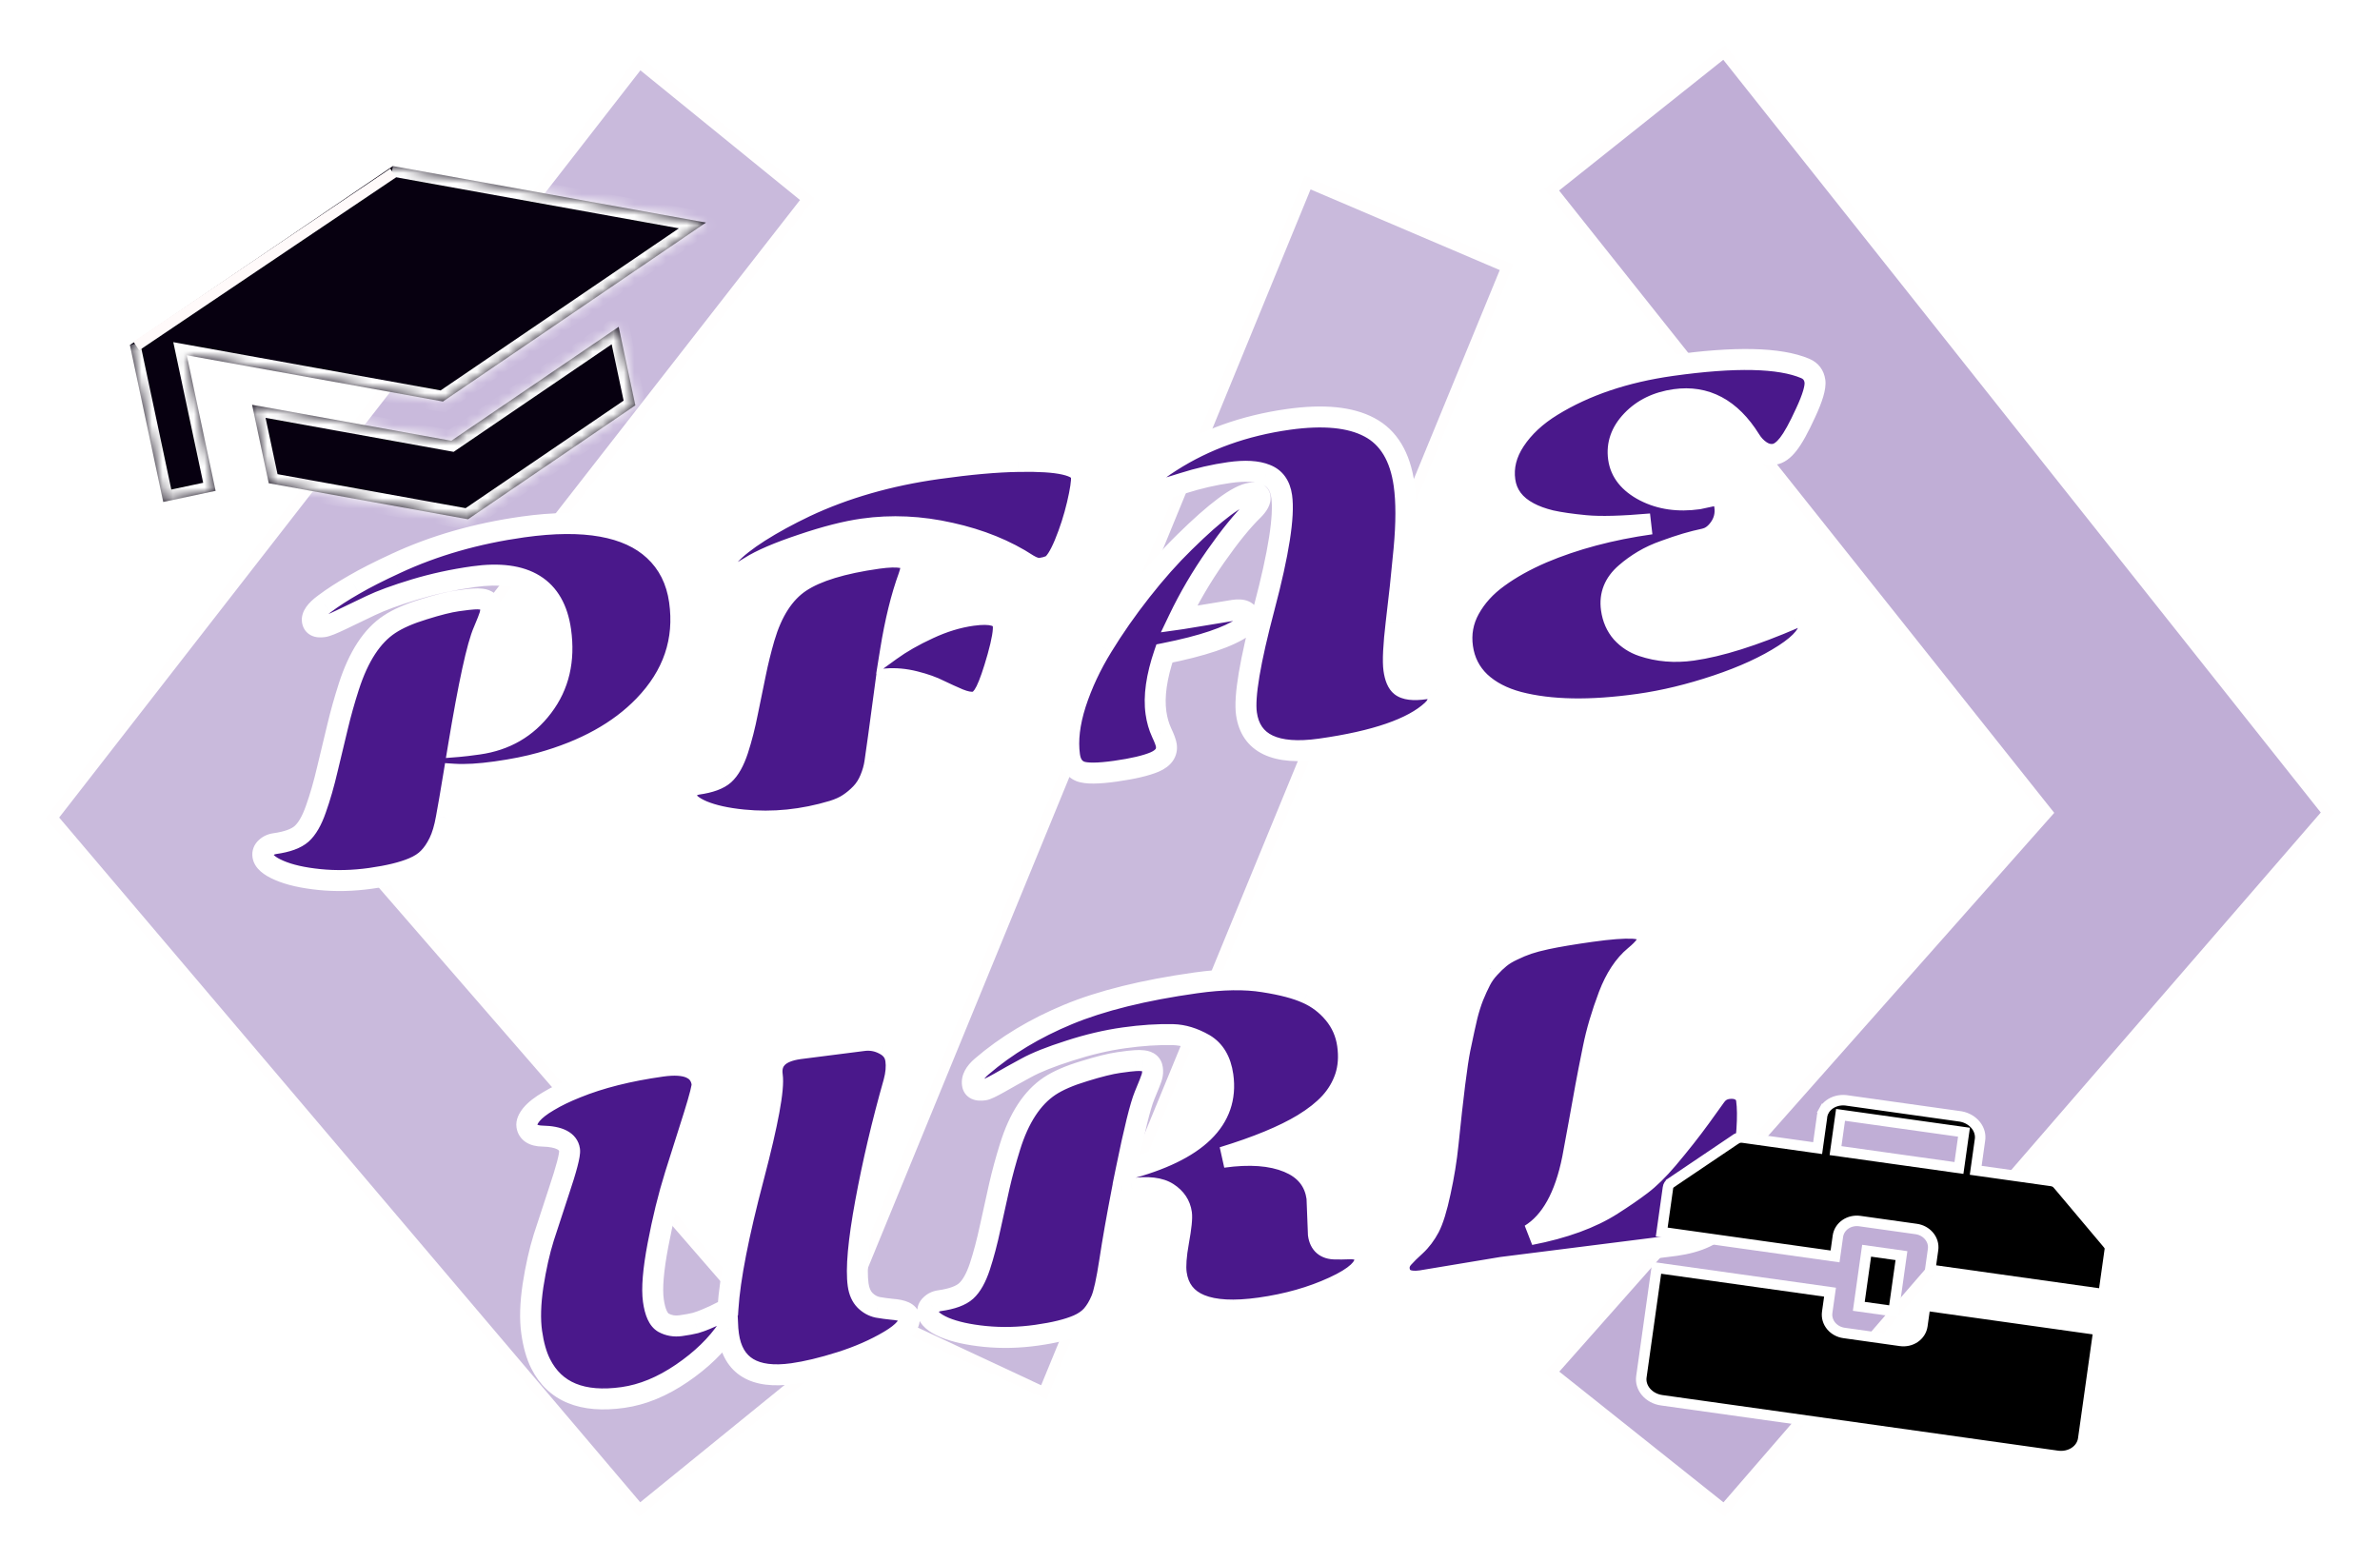 <svg width="227" height="149" viewBox="0 0 227 149" fill="none" xmlns="http://www.w3.org/2000/svg">
<g filter="url(#filter0_f_4_12)">
<path d="M77 19L61 6L5 78L61 144L77 131L31 78L77 19Z" fill="#4A188B" fill-opacity="0.3"/>
<path d="M77 19L61 6L5 78L61 144L77 131L31 78L77 19Z" stroke="#FFFEFE"/>
</g>
<g filter="url(#filter1_f_4_12)">
<path d="M148 18.094L164.444 5L222 77.522L164.444 144L148 130.906L195.278 77.522L148 18.094Z" fill="#4A188B" fill-opacity="0.35"/>
<path d="M148 18.094L164.444 5L222 77.522L164.444 144L148 130.906L195.278 77.522L148 18.094Z" stroke="#FFFEFE"/>
</g>
<g filter="url(#filter2_f_4_12)">
<path d="M143.694 25.496L124.73 17.41L80.945 124.112L99.566 132.817L143.694 25.496Z" fill="#4A188B" fill-opacity="0.3"/>
<path d="M143.694 25.496L124.73 17.41L80.945 124.112L99.566 132.817L143.694 25.496Z" stroke="#FFFEFE"/>
</g>
<g filter="url(#filter3_d_4_12)">
<mask id="path-4-outside-1_4_12" maskUnits="userSpaceOnUse" x="19.143" y="27.644" width="166.451" height="106.874" fill="black">
<rect fill="white" x="19.143" y="27.644" width="166.451" height="106.874"/>
<path d="M46.124 56.202C45.515 57.576 44.715 61.245 43.726 67.209C44.155 67.175 44.789 67.099 45.627 66.981C48.206 66.619 50.254 65.43 51.772 63.415C53.304 61.399 53.871 58.978 53.474 56.155C52.894 52.029 50.122 50.314 45.158 51.012C43.198 51.288 41.322 51.696 39.531 52.237C37.753 52.776 36.359 53.287 35.349 53.771C34.338 54.255 33.408 54.701 32.559 55.11C31.709 55.519 31.142 55.743 30.858 55.783C30.213 55.874 29.859 55.687 29.793 55.223C29.728 54.758 30.1 54.226 30.91 53.626C31.731 53.011 32.677 52.398 33.748 51.787C34.818 51.163 36.155 50.483 37.761 49.744C41.401 48.049 45.44 46.89 49.875 46.266C55.729 45.444 59.896 46.186 62.377 48.493C63.722 49.738 64.534 51.352 64.813 53.338C65.343 57.103 64.213 60.431 61.424 63.321C59.048 65.785 55.766 67.601 51.578 68.768C50.351 69.111 48.931 69.396 47.32 69.623C45.721 69.847 44.377 69.924 43.289 69.854C42.992 71.671 42.753 73.059 42.572 74.018C42.405 74.975 42.173 75.757 41.877 76.364C41.581 76.971 41.243 77.465 40.862 77.848C40.495 78.228 40.001 78.547 39.38 78.805C38.399 79.219 37.058 79.546 35.356 79.785C33.667 80.022 32.035 80.061 30.461 79.901C28.887 79.741 27.617 79.453 26.651 79.036C25.672 78.621 25.147 78.156 25.074 77.641C25.033 77.344 25.128 77.087 25.361 76.871C25.593 76.654 25.877 76.522 26.212 76.475C27.399 76.308 28.249 75.998 28.764 75.544C29.29 75.076 29.744 74.289 30.128 73.183C30.525 72.075 30.891 70.801 31.228 69.36C31.576 67.904 31.899 66.557 32.198 65.318C32.496 64.067 32.855 62.787 33.276 61.478C34.201 58.614 35.495 56.637 37.157 55.549C37.962 55.015 39.046 54.54 40.408 54.125C41.768 53.697 42.841 53.428 43.628 53.318C44.427 53.205 44.945 53.146 45.18 53.139C45.427 53.117 45.678 53.122 45.932 53.152C46.44 53.212 46.723 53.448 46.781 53.861C46.821 54.144 46.8 54.417 46.718 54.678C46.648 54.925 46.45 55.433 46.124 56.202ZM92.716 54.703C94.573 54.442 95.561 54.737 95.681 55.588C95.757 56.129 95.585 57.153 95.165 58.658C94.744 60.15 94.37 61.229 94.042 61.893C93.715 62.557 93.351 62.917 92.951 62.973C92.552 63.029 92.052 62.935 91.452 62.691C90.851 62.433 90.233 62.152 89.598 61.847C88.975 61.527 88.192 61.249 87.252 61.013C86.312 60.777 85.406 60.694 84.535 60.763C83.894 65.561 83.531 68.215 83.445 68.727C83.372 69.237 83.222 69.764 82.997 70.309C82.771 70.853 82.474 71.316 82.107 71.696C81.74 72.076 81.351 72.4 80.942 72.668C80.545 72.934 80.045 73.163 79.44 73.353C76.577 74.215 73.725 74.504 70.884 74.22C69.297 74.062 68.008 73.776 67.016 73.363C66.023 72.937 65.49 72.467 65.417 71.951C65.414 71.649 65.524 71.397 65.745 71.195C65.952 70.982 66.216 70.853 66.539 70.807C67.725 70.64 68.569 70.331 69.071 69.879C69.584 69.413 70.02 68.635 70.38 67.546C70.738 66.443 71.047 65.23 71.308 63.904C71.582 62.577 71.831 61.359 72.056 60.249C72.282 59.139 72.562 58.002 72.898 56.837C73.637 54.327 74.782 52.555 76.333 51.522C77.884 50.489 80.348 49.735 83.727 49.26C85.738 48.977 86.791 49.171 86.885 49.842C86.921 50.1 86.851 50.484 86.673 50.996C85.961 52.95 85.384 55.299 84.941 58.044C85.956 57.309 87.161 56.621 88.556 55.977C89.963 55.32 91.349 54.895 92.716 54.703ZM98.05 49.85C95.95 48.476 93.482 47.475 90.646 46.848C87.821 46.206 85.041 46.077 82.308 46.462C80.67 46.692 78.728 47.188 76.482 47.951C74.234 48.701 72.59 49.405 71.552 50.064C70.512 50.71 69.818 51.057 69.47 51.106C69.044 51.166 68.803 50.996 68.747 50.596C68.689 50.183 68.974 49.637 69.602 48.957C70.229 48.277 71.177 47.533 72.444 46.724C73.723 45.913 75.183 45.116 76.822 44.333C80.571 42.57 84.779 41.361 89.447 40.705C92.49 40.277 95.055 40.048 97.141 40.018C101.008 39.935 103.012 40.389 103.151 41.382C103.187 41.916 103.052 42.83 102.747 44.121C102.442 45.413 102.04 46.666 101.54 47.881C101.038 49.082 100.584 49.777 100.176 49.966C99.916 50.081 99.612 50.163 99.264 50.212C98.929 50.26 98.524 50.139 98.05 49.85ZM125.927 67.451C121.633 68.054 119.286 66.931 118.885 64.081C118.657 62.457 119.226 59.07 120.593 53.921C121.959 48.758 122.509 45.236 122.244 43.354C122.096 42.296 121.597 41.604 120.749 41.276C119.912 40.933 118.752 40.866 117.269 41.075C115.799 41.281 114.322 41.62 112.837 42.092C111.351 42.564 110.39 42.831 109.951 42.892C109.526 42.952 109.286 42.788 109.231 42.402C109.161 41.899 109.976 41.107 111.678 40.026C114.948 37.936 118.685 36.596 122.888 36.005C126.215 35.538 128.788 35.787 130.607 36.755C132.438 37.72 133.544 39.55 133.922 42.245C134.147 43.844 134.145 45.889 133.917 48.38C133.687 50.858 133.436 53.194 133.166 55.388C132.909 57.581 132.836 59.07 132.946 59.857C133.057 60.643 133.282 61.171 133.622 61.438C134.05 61.773 134.8 61.865 135.87 61.714C136.527 61.622 136.905 61.641 137.002 61.772C137.112 61.901 137.178 62.043 137.2 62.198C137.283 62.791 137.081 63.312 136.592 63.763C134.743 65.482 131.188 66.711 125.927 67.451ZM112.702 55.03L117.637 54.218C118.54 54.091 119.028 54.292 119.103 54.821C119.155 55.194 118.984 55.521 118.589 55.8C117.201 56.771 114.69 57.617 111.057 58.338C110.302 60.548 110.035 62.433 110.254 63.993C110.352 64.689 110.533 65.321 110.797 65.889C111.059 66.444 111.208 66.85 111.244 67.108C111.34 67.791 110.973 68.316 110.144 68.683C109.313 69.036 108.059 69.331 106.383 69.566C104.719 69.8 103.602 69.806 103.032 69.584C102.46 69.348 102.12 68.844 102.011 68.07C101.808 66.626 102.003 64.975 102.597 63.116C103.203 61.256 104.052 59.441 105.145 57.67C106.235 55.886 107.472 54.115 108.855 52.355C110.238 50.596 111.606 49.056 112.959 47.735C115.962 44.776 118.069 43.211 119.281 43.04C119.836 42.962 120.137 43.091 120.184 43.426C120.231 43.762 120.013 44.174 119.529 44.662C118.499 45.662 117.305 47.131 115.948 49.071C114.59 51.01 113.418 53.009 112.431 55.068L112.702 55.03ZM163.608 43.24C164.098 43.172 164.396 43.517 164.503 44.278C164.608 45.026 164.454 45.705 164.04 46.316C163.626 46.926 163.132 47.291 162.557 47.412C161.995 47.53 161.411 47.678 160.805 47.855C160.211 48.031 159.533 48.257 158.77 48.535C158.018 48.799 157.339 49.111 156.732 49.473C156.126 49.834 155.571 50.234 155.067 50.673C153.964 51.617 153.506 52.76 153.695 54.101C153.82 54.99 154.148 55.74 154.681 56.349C155.225 56.943 155.883 57.37 156.656 57.629C158.146 58.13 159.736 58.261 161.425 58.024C164.017 57.66 167.253 56.64 171.133 54.964C171.356 54.866 171.551 54.806 171.719 54.782C172.209 54.714 172.488 54.924 172.557 55.414C172.684 56.317 171.885 57.323 170.161 58.433C168.45 59.542 166.307 60.526 163.732 61.388C161.158 62.249 158.691 62.846 156.331 63.178C153.984 63.507 151.862 63.654 149.963 63.619C148.065 63.583 146.358 63.37 144.844 62.977C143.327 62.573 142.1 61.93 141.161 61.05C140.233 60.154 139.677 59.056 139.494 57.753C139.311 56.451 139.534 55.23 140.163 54.089C140.803 52.934 141.714 51.932 142.896 51.082C144.076 50.219 145.479 49.437 147.102 48.736C150.168 47.437 153.622 46.518 157.464 45.978C154.711 46.22 152.634 46.275 151.235 46.143C149.849 46.009 148.741 45.849 147.913 45.663C147.096 45.462 146.396 45.206 145.813 44.893C144.478 44.187 143.718 43.176 143.533 41.861C143.348 40.545 143.668 39.265 144.492 38.018C145.327 36.757 146.507 35.657 148.032 34.72C151.191 32.777 154.994 31.493 159.443 30.868C165.49 30.018 169.737 30.111 172.184 31.148C172.716 31.376 173.022 31.78 173.104 32.36C173.184 32.927 172.89 33.928 172.224 35.363C171.571 36.796 171.015 37.801 170.557 38.378C170.112 38.954 169.664 39.273 169.213 39.336C168.774 39.398 168.352 39.293 167.946 39.021C167.539 38.75 167.199 38.39 166.926 37.942C165.077 34.98 162.688 33.705 159.761 34.117C158.059 34.356 156.687 35.022 155.644 36.115C154.612 37.194 154.19 38.397 154.376 39.725C154.561 41.041 155.391 42.081 156.866 42.847C158.354 43.611 160.065 43.857 161.999 43.585L163.608 43.24ZM76.219 96.041L82.303 95.265C83.025 95.164 83.706 95.285 84.346 95.629C84.984 95.96 85.349 96.448 85.439 97.093C85.53 97.737 85.467 98.456 85.249 99.249C84.141 103.153 83.244 106.967 82.558 110.692C81.872 114.418 81.636 117.041 81.85 118.563C81.938 119.195 82.159 119.69 82.512 120.048C82.863 120.393 83.262 120.613 83.709 120.708C84.168 120.788 84.617 120.85 85.057 120.893C86.106 120.969 86.662 121.226 86.723 121.665C86.819 122.348 86.181 123.095 84.809 123.906C83.438 124.717 81.889 125.395 80.165 125.94C78.44 126.484 76.92 126.849 75.605 127.034C71.943 127.549 69.902 126.317 69.484 123.338C69.447 123.08 69.426 122.88 69.419 122.736C68.364 124.304 66.9 125.726 65.028 127.002C63.156 128.277 61.286 129.046 59.416 129.309C55.535 129.855 52.919 128.783 51.568 126.093C51.166 125.295 50.88 124.289 50.71 123.077C50.538 121.852 50.58 120.374 50.836 118.642C51.105 116.908 51.448 115.374 51.866 114.04C52.296 112.704 52.77 111.256 53.287 109.698C54.038 107.462 54.383 106.132 54.324 105.706C54.204 104.855 53.34 104.411 51.73 104.374C51.309 104.368 50.968 104.284 50.709 104.124C50.448 103.95 50.295 103.708 50.252 103.399C50.209 103.089 50.355 102.727 50.691 102.312C51.04 101.894 51.585 101.469 52.326 101.036C53.066 100.591 53.946 100.164 54.967 99.758C57.23 98.835 59.948 98.151 63.12 97.705C65.48 97.373 66.761 97.93 66.964 99.374C67 99.632 66.746 100.634 66.203 102.38C65.658 104.113 65.057 106.012 64.4 108.077C63.756 110.14 63.208 112.367 62.755 114.758C62.302 117.149 62.157 118.918 62.318 120.065C62.477 121.2 62.8 121.904 63.285 122.178C63.784 122.45 64.329 122.544 64.923 122.461C65.516 122.377 65.984 122.292 66.326 122.204C66.667 122.104 66.999 121.985 67.322 121.847C67.657 121.708 67.923 121.592 68.121 121.498C68.331 121.403 68.589 121.275 68.895 121.113C69.214 120.95 69.392 120.859 69.429 120.841C69.614 117.949 70.432 113.758 71.882 108.268C73.244 103.08 73.837 99.861 73.661 98.61C73.458 97.166 74.311 96.31 76.219 96.041ZM107.975 109.388L107.03 109.541C106.527 112.136 106.133 114.381 105.847 116.275C105.559 118.156 105.286 119.398 105.029 119.999C104.783 120.586 104.49 121.074 104.15 121.464C103.821 121.839 103.372 122.152 102.803 122.403C101.861 122.811 100.552 123.133 98.876 123.369C97.199 123.605 95.561 123.644 93.962 123.488C92.374 123.329 91.085 123.044 90.094 122.631C89.1 122.205 88.567 121.734 88.495 121.219C88.453 120.922 88.549 120.672 88.784 120.468C89.003 120.253 89.281 120.122 89.616 120.075C90.802 119.908 91.646 119.599 92.148 119.147C92.661 118.68 93.098 117.903 93.457 116.813C93.817 115.724 94.148 114.474 94.449 113.064C94.764 111.653 95.053 110.343 95.317 109.136C95.594 107.927 95.932 106.683 96.331 105.404C97.181 102.655 98.441 100.722 100.112 99.606C100.918 99.072 102.021 98.595 103.421 98.175C104.82 97.742 105.919 97.469 106.718 97.356C107.518 97.244 108.042 97.184 108.29 97.175C108.537 97.153 108.788 97.158 109.042 97.188C109.563 97.246 109.854 97.494 109.916 97.933C109.954 98.204 109.937 98.462 109.867 98.709C109.796 98.955 109.559 99.561 109.156 100.525C108.763 101.474 108.185 103.817 107.422 107.553C114.156 105.791 117.228 102.809 116.637 98.605C116.438 97.187 115.843 96.186 114.854 95.602C113.839 95.021 112.85 94.72 111.887 94.697C110.449 94.663 108.885 94.764 107.196 95.001C105.52 95.237 103.789 95.645 102.003 96.224C100.216 96.791 98.84 97.339 97.876 97.869C96.922 98.385 96.069 98.86 95.315 99.294C94.572 99.714 94.09 99.94 93.871 99.971C93.188 100.067 92.814 99.889 92.751 99.438C92.671 98.87 92.966 98.303 93.636 97.736C95.959 95.739 98.704 94.084 101.873 92.771C105.041 91.458 109.101 90.454 114.053 89.758C116.593 89.401 118.751 89.367 120.527 89.656C122.302 89.933 123.681 90.298 124.665 90.751C125.66 91.19 126.514 91.839 127.227 92.699C127.939 93.559 128.374 94.549 128.532 95.671C128.69 96.793 128.617 97.816 128.312 98.74C128.007 99.65 127.523 100.468 126.862 101.192C126.212 101.901 125.355 102.581 124.289 103.23C122.447 104.344 119.893 105.399 116.628 106.397C119.181 106.039 121.26 106.193 122.866 106.862C124.472 107.53 125.388 108.664 125.613 110.263L125.748 113.754C125.879 114.683 126.424 115.145 127.383 115.142C127.792 115.15 128.199 115.146 128.604 115.128C129.556 115.073 130.077 115.368 130.168 116.013C130.291 116.889 129.303 117.811 127.204 118.776C125.117 119.74 122.771 120.405 120.167 120.771C115.254 121.462 112.596 120.369 112.191 117.494C112.094 116.798 112.167 115.775 112.411 114.426C112.655 113.076 112.747 112.183 112.685 111.744C112.571 110.932 112.138 110.283 111.386 109.797C110.634 109.311 109.497 109.175 107.975 109.388ZM143.25 116.896L135.56 118.174C134.284 118.353 133.584 118.005 133.461 117.128C133.405 116.728 133.523 116.356 133.817 116.013C134.123 115.667 134.527 115.269 135.029 114.817C135.529 114.352 135.962 113.778 136.326 113.096C136.688 112.401 137.036 111.274 137.369 109.715C137.714 108.141 137.96 106.621 138.109 105.153C138.585 100.498 138.967 97.459 139.254 96.038C139.552 94.603 139.78 93.558 139.938 92.905C140.107 92.237 140.302 91.617 140.525 91.047C140.76 90.475 140.991 89.969 141.219 89.529C141.446 89.09 141.732 88.688 142.075 88.324C142.416 87.948 142.747 87.632 143.066 87.376C143.396 87.106 143.808 86.858 144.302 86.631C144.795 86.391 145.273 86.192 145.737 86.035C146.202 85.877 146.785 85.723 147.487 85.572C148.546 85.344 149.965 85.105 151.745 84.855C153.524 84.605 154.858 84.503 155.745 84.549C156.633 84.595 157.114 84.889 157.19 85.431C157.252 85.869 156.829 86.461 155.921 87.207C154.909 88.046 154.084 89.293 153.449 90.947C152.769 92.751 152.275 94.425 151.965 95.968C151.654 97.497 151.413 98.728 151.242 99.659C151.07 100.59 150.863 101.737 150.621 103.099C150.378 104.461 150.169 105.595 149.994 106.501C149.27 110.14 147.921 112.564 145.948 113.775C149.173 113.151 151.781 112.199 153.771 110.92C154.857 110.229 155.78 109.593 156.54 109.013C157.313 108.431 158.151 107.609 159.054 106.549C160.237 105.147 161.281 103.823 162.184 102.579C163.086 101.321 163.575 100.641 163.653 100.538C163.939 100.143 164.321 99.912 164.798 99.844C165.275 99.777 165.678 99.839 166.007 100.029C166.336 100.22 166.527 100.502 166.58 100.876C166.788 102.359 166.631 104.702 166.108 107.905C165.921 109.009 165.708 109.92 165.467 110.638C165.226 111.355 164.878 112.016 164.424 112.618C163.559 113.766 162.012 114.496 159.781 114.809L143.25 116.896Z"/>
</mask>
<path d="M46.124 56.202C45.515 57.576 44.715 61.245 43.726 67.209C44.155 67.175 44.789 67.099 45.627 66.981C48.206 66.619 50.254 65.43 51.772 63.415C53.304 61.399 53.871 58.978 53.474 56.155C52.894 52.029 50.122 50.314 45.158 51.012C43.198 51.288 41.322 51.696 39.531 52.237C37.753 52.776 36.359 53.287 35.349 53.771C34.338 54.255 33.408 54.701 32.559 55.11C31.709 55.519 31.142 55.743 30.858 55.783C30.213 55.874 29.859 55.687 29.793 55.223C29.728 54.758 30.1 54.226 30.91 53.626C31.731 53.011 32.677 52.398 33.748 51.787C34.818 51.163 36.155 50.483 37.761 49.744C41.401 48.049 45.44 46.89 49.875 46.266C55.729 45.444 59.896 46.186 62.377 48.493C63.722 49.738 64.534 51.352 64.813 53.338C65.343 57.103 64.213 60.431 61.424 63.321C59.048 65.785 55.766 67.601 51.578 68.768C50.351 69.111 48.931 69.396 47.32 69.623C45.721 69.847 44.377 69.924 43.289 69.854C42.992 71.671 42.753 73.059 42.572 74.018C42.405 74.975 42.173 75.757 41.877 76.364C41.581 76.971 41.243 77.465 40.862 77.848C40.495 78.228 40.001 78.547 39.38 78.805C38.399 79.219 37.058 79.546 35.356 79.785C33.667 80.022 32.035 80.061 30.461 79.901C28.887 79.741 27.617 79.453 26.651 79.036C25.672 78.621 25.147 78.156 25.074 77.641C25.033 77.344 25.128 77.087 25.361 76.871C25.593 76.654 25.877 76.522 26.212 76.475C27.399 76.308 28.249 75.998 28.764 75.544C29.29 75.076 29.744 74.289 30.128 73.183C30.525 72.075 30.891 70.801 31.228 69.36C31.576 67.904 31.899 66.557 32.198 65.318C32.496 64.067 32.855 62.787 33.276 61.478C34.201 58.614 35.495 56.637 37.157 55.549C37.962 55.015 39.046 54.54 40.408 54.125C41.768 53.697 42.841 53.428 43.628 53.318C44.427 53.205 44.945 53.146 45.18 53.139C45.427 53.117 45.678 53.122 45.932 53.152C46.44 53.212 46.723 53.448 46.781 53.861C46.821 54.144 46.8 54.417 46.718 54.678C46.648 54.925 46.45 55.433 46.124 56.202ZM92.716 54.703C94.573 54.442 95.561 54.737 95.681 55.588C95.757 56.129 95.585 57.153 95.165 58.658C94.744 60.15 94.37 61.229 94.042 61.893C93.715 62.557 93.351 62.917 92.951 62.973C92.552 63.029 92.052 62.935 91.452 62.691C90.851 62.433 90.233 62.152 89.598 61.847C88.975 61.527 88.192 61.249 87.252 61.013C86.312 60.777 85.406 60.694 84.535 60.763C83.894 65.561 83.531 68.215 83.445 68.727C83.372 69.237 83.222 69.764 82.997 70.309C82.771 70.853 82.474 71.316 82.107 71.696C81.74 72.076 81.351 72.4 80.942 72.668C80.545 72.934 80.045 73.163 79.44 73.353C76.577 74.215 73.725 74.504 70.884 74.22C69.297 74.062 68.008 73.776 67.016 73.363C66.023 72.937 65.49 72.467 65.417 71.951C65.414 71.649 65.524 71.397 65.745 71.195C65.952 70.982 66.216 70.853 66.539 70.807C67.725 70.64 68.569 70.331 69.071 69.879C69.584 69.413 70.02 68.635 70.38 67.546C70.738 66.443 71.047 65.23 71.308 63.904C71.582 62.577 71.831 61.359 72.056 60.249C72.282 59.139 72.562 58.002 72.898 56.837C73.637 54.327 74.782 52.555 76.333 51.522C77.884 50.489 80.348 49.735 83.727 49.26C85.738 48.977 86.791 49.171 86.885 49.842C86.921 50.1 86.851 50.484 86.673 50.996C85.961 52.95 85.384 55.299 84.941 58.044C85.956 57.309 87.161 56.621 88.556 55.977C89.963 55.32 91.349 54.895 92.716 54.703ZM98.05 49.85C95.95 48.476 93.482 47.475 90.646 46.848C87.821 46.206 85.041 46.077 82.308 46.462C80.67 46.692 78.728 47.188 76.482 47.951C74.234 48.701 72.59 49.405 71.552 50.064C70.512 50.71 69.818 51.057 69.47 51.106C69.044 51.166 68.803 50.996 68.747 50.596C68.689 50.183 68.974 49.637 69.602 48.957C70.229 48.277 71.177 47.533 72.444 46.724C73.723 45.913 75.183 45.116 76.822 44.333C80.571 42.57 84.779 41.361 89.447 40.705C92.49 40.277 95.055 40.048 97.141 40.018C101.008 39.935 103.012 40.389 103.151 41.382C103.187 41.916 103.052 42.83 102.747 44.121C102.442 45.413 102.04 46.666 101.54 47.881C101.038 49.082 100.584 49.777 100.176 49.966C99.916 50.081 99.612 50.163 99.264 50.212C98.929 50.26 98.524 50.139 98.05 49.85ZM125.927 67.451C121.633 68.054 119.286 66.931 118.885 64.081C118.657 62.457 119.226 59.07 120.593 53.921C121.959 48.758 122.509 45.236 122.244 43.354C122.096 42.296 121.597 41.604 120.749 41.276C119.912 40.933 118.752 40.866 117.269 41.075C115.799 41.281 114.322 41.62 112.837 42.092C111.351 42.564 110.39 42.831 109.951 42.892C109.526 42.952 109.286 42.788 109.231 42.402C109.161 41.899 109.976 41.107 111.678 40.026C114.948 37.936 118.685 36.596 122.888 36.005C126.215 35.538 128.788 35.787 130.607 36.755C132.438 37.72 133.544 39.55 133.922 42.245C134.147 43.844 134.145 45.889 133.917 48.38C133.687 50.858 133.436 53.194 133.166 55.388C132.909 57.581 132.836 59.07 132.946 59.857C133.057 60.643 133.282 61.171 133.622 61.438C134.05 61.773 134.8 61.865 135.87 61.714C136.527 61.622 136.905 61.641 137.002 61.772C137.112 61.901 137.178 62.043 137.2 62.198C137.283 62.791 137.081 63.312 136.592 63.763C134.743 65.482 131.188 66.711 125.927 67.451ZM112.702 55.03L117.637 54.218C118.54 54.091 119.028 54.292 119.103 54.821C119.155 55.194 118.984 55.521 118.589 55.8C117.201 56.771 114.69 57.617 111.057 58.338C110.302 60.548 110.035 62.433 110.254 63.993C110.352 64.689 110.533 65.321 110.797 65.889C111.059 66.444 111.208 66.85 111.244 67.108C111.34 67.791 110.973 68.316 110.144 68.683C109.313 69.036 108.059 69.331 106.383 69.566C104.719 69.8 103.602 69.806 103.032 69.584C102.46 69.348 102.12 68.844 102.011 68.07C101.808 66.626 102.003 64.975 102.597 63.116C103.203 61.256 104.052 59.441 105.145 57.67C106.235 55.886 107.472 54.115 108.855 52.355C110.238 50.596 111.606 49.056 112.959 47.735C115.962 44.776 118.069 43.211 119.281 43.04C119.836 42.962 120.137 43.091 120.184 43.426C120.231 43.762 120.013 44.174 119.529 44.662C118.499 45.662 117.305 47.131 115.948 49.071C114.59 51.01 113.418 53.009 112.431 55.068L112.702 55.03ZM163.608 43.24C164.098 43.172 164.396 43.517 164.503 44.278C164.608 45.026 164.454 45.705 164.04 46.316C163.626 46.926 163.132 47.291 162.557 47.412C161.995 47.53 161.411 47.678 160.805 47.855C160.211 48.031 159.533 48.257 158.77 48.535C158.018 48.799 157.339 49.111 156.732 49.473C156.126 49.834 155.571 50.234 155.067 50.673C153.964 51.617 153.506 52.76 153.695 54.101C153.82 54.99 154.148 55.74 154.681 56.349C155.225 56.943 155.883 57.37 156.656 57.629C158.146 58.13 159.736 58.261 161.425 58.024C164.017 57.66 167.253 56.64 171.133 54.964C171.356 54.866 171.551 54.806 171.719 54.782C172.209 54.714 172.488 54.924 172.557 55.414C172.684 56.317 171.885 57.323 170.161 58.433C168.45 59.542 166.307 60.526 163.732 61.388C161.158 62.249 158.691 62.846 156.331 63.178C153.984 63.507 151.862 63.654 149.963 63.619C148.065 63.583 146.358 63.37 144.844 62.977C143.327 62.573 142.1 61.93 141.161 61.05C140.233 60.154 139.677 59.056 139.494 57.753C139.311 56.451 139.534 55.23 140.163 54.089C140.803 52.934 141.714 51.932 142.896 51.082C144.076 50.219 145.479 49.437 147.102 48.736C150.168 47.437 153.622 46.518 157.464 45.978C154.711 46.22 152.634 46.275 151.235 46.143C149.849 46.009 148.741 45.849 147.913 45.663C147.096 45.462 146.396 45.206 145.813 44.893C144.478 44.187 143.718 43.176 143.533 41.861C143.348 40.545 143.668 39.265 144.492 38.018C145.327 36.757 146.507 35.657 148.032 34.72C151.191 32.777 154.994 31.493 159.443 30.868C165.49 30.018 169.737 30.111 172.184 31.148C172.716 31.376 173.022 31.78 173.104 32.36C173.184 32.927 172.89 33.928 172.224 35.363C171.571 36.796 171.015 37.801 170.557 38.378C170.112 38.954 169.664 39.273 169.213 39.336C168.774 39.398 168.352 39.293 167.946 39.021C167.539 38.75 167.199 38.39 166.926 37.942C165.077 34.98 162.688 33.705 159.761 34.117C158.059 34.356 156.687 35.022 155.644 36.115C154.612 37.194 154.19 38.397 154.376 39.725C154.561 41.041 155.391 42.081 156.866 42.847C158.354 43.611 160.065 43.857 161.999 43.585L163.608 43.24ZM76.219 96.041L82.303 95.265C83.025 95.164 83.706 95.285 84.346 95.629C84.984 95.96 85.349 96.448 85.439 97.093C85.53 97.737 85.467 98.456 85.249 99.249C84.141 103.153 83.244 106.967 82.558 110.692C81.872 114.418 81.636 117.041 81.85 118.563C81.938 119.195 82.159 119.69 82.512 120.048C82.863 120.393 83.262 120.613 83.709 120.708C84.168 120.788 84.617 120.85 85.057 120.893C86.106 120.969 86.662 121.226 86.723 121.665C86.819 122.348 86.181 123.095 84.809 123.906C83.438 124.717 81.889 125.395 80.165 125.94C78.44 126.484 76.92 126.849 75.605 127.034C71.943 127.549 69.902 126.317 69.484 123.338C69.447 123.08 69.426 122.88 69.419 122.736C68.364 124.304 66.9 125.726 65.028 127.002C63.156 128.277 61.286 129.046 59.416 129.309C55.535 129.855 52.919 128.783 51.568 126.093C51.166 125.295 50.88 124.289 50.71 123.077C50.538 121.852 50.58 120.374 50.836 118.642C51.105 116.908 51.448 115.374 51.866 114.04C52.296 112.704 52.77 111.256 53.287 109.698C54.038 107.462 54.383 106.132 54.324 105.706C54.204 104.855 53.34 104.411 51.73 104.374C51.309 104.368 50.968 104.284 50.709 104.124C50.448 103.95 50.295 103.708 50.252 103.399C50.209 103.089 50.355 102.727 50.691 102.312C51.04 101.894 51.585 101.469 52.326 101.036C53.066 100.591 53.946 100.164 54.967 99.758C57.23 98.835 59.948 98.151 63.12 97.705C65.48 97.373 66.761 97.93 66.964 99.374C67 99.632 66.746 100.634 66.203 102.38C65.658 104.113 65.057 106.012 64.4 108.077C63.756 110.14 63.208 112.367 62.755 114.758C62.302 117.149 62.157 118.918 62.318 120.065C62.477 121.2 62.8 121.904 63.285 122.178C63.784 122.45 64.329 122.544 64.923 122.461C65.516 122.377 65.984 122.292 66.326 122.204C66.667 122.104 66.999 121.985 67.322 121.847C67.657 121.708 67.923 121.592 68.121 121.498C68.331 121.403 68.589 121.275 68.895 121.113C69.214 120.95 69.392 120.859 69.429 120.841C69.614 117.949 70.432 113.758 71.882 108.268C73.244 103.08 73.837 99.861 73.661 98.61C73.458 97.166 74.311 96.31 76.219 96.041ZM107.975 109.388L107.03 109.541C106.527 112.136 106.133 114.381 105.847 116.275C105.559 118.156 105.286 119.398 105.029 119.999C104.783 120.586 104.49 121.074 104.15 121.464C103.821 121.839 103.372 122.152 102.803 122.403C101.861 122.811 100.552 123.133 98.876 123.369C97.199 123.605 95.561 123.644 93.962 123.488C92.374 123.329 91.085 123.044 90.094 122.631C89.1 122.205 88.567 121.734 88.495 121.219C88.453 120.922 88.549 120.672 88.784 120.468C89.003 120.253 89.281 120.122 89.616 120.075C90.802 119.908 91.646 119.599 92.148 119.147C92.661 118.68 93.098 117.903 93.457 116.813C93.817 115.724 94.148 114.474 94.449 113.064C94.764 111.653 95.053 110.343 95.317 109.136C95.594 107.927 95.932 106.683 96.331 105.404C97.181 102.655 98.441 100.722 100.112 99.606C100.918 99.072 102.021 98.595 103.421 98.175C104.82 97.742 105.919 97.469 106.718 97.356C107.518 97.244 108.042 97.184 108.29 97.175C108.537 97.153 108.788 97.158 109.042 97.188C109.563 97.246 109.854 97.494 109.916 97.933C109.954 98.204 109.937 98.462 109.867 98.709C109.796 98.955 109.559 99.561 109.156 100.525C108.763 101.474 108.185 103.817 107.422 107.553C114.156 105.791 117.228 102.809 116.637 98.605C116.438 97.187 115.843 96.186 114.854 95.602C113.839 95.021 112.85 94.72 111.887 94.697C110.449 94.663 108.885 94.764 107.196 95.001C105.52 95.237 103.789 95.645 102.003 96.224C100.216 96.791 98.84 97.339 97.876 97.869C96.922 98.385 96.069 98.86 95.315 99.294C94.572 99.714 94.09 99.94 93.871 99.971C93.188 100.067 92.814 99.889 92.751 99.438C92.671 98.87 92.966 98.303 93.636 97.736C95.959 95.739 98.704 94.084 101.873 92.771C105.041 91.458 109.101 90.454 114.053 89.758C116.593 89.401 118.751 89.367 120.527 89.656C122.302 89.933 123.681 90.298 124.665 90.751C125.66 91.19 126.514 91.839 127.227 92.699C127.939 93.559 128.374 94.549 128.532 95.671C128.69 96.793 128.617 97.816 128.312 98.74C128.007 99.65 127.523 100.468 126.862 101.192C126.212 101.901 125.355 102.581 124.289 103.23C122.447 104.344 119.893 105.399 116.628 106.397C119.181 106.039 121.26 106.193 122.866 106.862C124.472 107.53 125.388 108.664 125.613 110.263L125.748 113.754C125.879 114.683 126.424 115.145 127.383 115.142C127.792 115.15 128.199 115.146 128.604 115.128C129.556 115.073 130.077 115.368 130.168 116.013C130.291 116.889 129.303 117.811 127.204 118.776C125.117 119.74 122.771 120.405 120.167 120.771C115.254 121.462 112.596 120.369 112.191 117.494C112.094 116.798 112.167 115.775 112.411 114.426C112.655 113.076 112.747 112.183 112.685 111.744C112.571 110.932 112.138 110.283 111.386 109.797C110.634 109.311 109.497 109.175 107.975 109.388ZM143.25 116.896L135.56 118.174C134.284 118.353 133.584 118.005 133.461 117.128C133.405 116.728 133.523 116.356 133.817 116.013C134.123 115.667 134.527 115.269 135.029 114.817C135.529 114.352 135.962 113.778 136.326 113.096C136.688 112.401 137.036 111.274 137.369 109.715C137.714 108.141 137.96 106.621 138.109 105.153C138.585 100.498 138.967 97.459 139.254 96.038C139.552 94.603 139.78 93.558 139.938 92.905C140.107 92.237 140.302 91.617 140.525 91.047C140.76 90.475 140.991 89.969 141.219 89.529C141.446 89.09 141.732 88.688 142.075 88.324C142.416 87.948 142.747 87.632 143.066 87.376C143.396 87.106 143.808 86.858 144.302 86.631C144.795 86.391 145.273 86.192 145.737 86.035C146.202 85.877 146.785 85.723 147.487 85.572C148.546 85.344 149.965 85.105 151.745 84.855C153.524 84.605 154.858 84.503 155.745 84.549C156.633 84.595 157.114 84.889 157.19 85.431C157.252 85.869 156.829 86.461 155.921 87.207C154.909 88.046 154.084 89.293 153.449 90.947C152.769 92.751 152.275 94.425 151.965 95.968C151.654 97.497 151.413 98.728 151.242 99.659C151.07 100.59 150.863 101.737 150.621 103.099C150.378 104.461 150.169 105.595 149.994 106.501C149.27 110.14 147.921 112.564 145.948 113.775C149.173 113.151 151.781 112.199 153.771 110.92C154.857 110.229 155.78 109.593 156.54 109.013C157.313 108.431 158.151 107.609 159.054 106.549C160.237 105.147 161.281 103.823 162.184 102.579C163.086 101.321 163.575 100.641 163.653 100.538C163.939 100.143 164.321 99.912 164.798 99.844C165.275 99.777 165.678 99.839 166.007 100.029C166.336 100.22 166.527 100.502 166.58 100.876C166.788 102.359 166.631 104.702 166.108 107.905C165.921 109.009 165.708 109.92 165.467 110.638C165.226 111.355 164.878 112.016 164.424 112.618C163.559 113.766 162.012 114.496 159.781 114.809L143.25 116.896Z" fill="#4A188B"/>
<path d="M46.124 56.202L47.038 56.607L47.041 56.599L47.044 56.592L46.124 56.202ZM43.726 67.209L42.739 67.045L42.53 68.307L43.805 68.206L43.726 67.209ZM51.772 63.415L50.976 62.811L50.974 62.813L51.772 63.415ZM39.531 52.237L39.242 51.279L39.241 51.28L39.531 52.237ZM30.91 53.626L31.506 54.429L31.51 54.426L30.91 53.626ZM33.748 51.787L34.244 52.656L34.252 52.651L33.748 51.787ZM37.761 49.744L38.179 50.653L38.183 50.651L37.761 49.744ZM62.377 48.493L61.696 49.226L61.698 49.227L62.377 48.493ZM61.424 63.321L60.704 62.627L60.704 62.627L61.424 63.321ZM51.578 68.768L51.309 67.805L51.309 67.805L51.578 68.768ZM43.289 69.854L43.354 68.856L42.449 68.797L42.302 69.693L43.289 69.854ZM42.572 74.018L41.59 73.832L41.588 73.845L42.572 74.018ZM41.877 76.364L40.978 75.925L41.877 76.364ZM40.862 77.848L40.153 77.142L40.148 77.147L40.143 77.153L40.862 77.848ZM39.38 78.805L38.996 77.882L38.991 77.884L39.38 78.805ZM26.651 79.036L27.047 78.118L27.041 78.115L26.651 79.036ZM28.764 75.544L29.425 76.294L29.429 76.291L28.764 75.544ZM30.128 73.183L29.187 72.846L29.183 72.855L30.128 73.183ZM31.228 69.36L30.255 69.127L30.254 69.132L31.228 69.36ZM32.198 65.318L33.17 65.553L33.171 65.549L32.198 65.318ZM33.276 61.478L32.324 61.171L32.324 61.172L33.276 61.478ZM37.157 55.549L37.704 56.385L37.709 56.382L37.157 55.549ZM40.408 54.125L40.7 55.082L40.708 55.079L40.408 54.125ZM45.18 53.139L45.209 54.139L45.238 54.138L45.267 54.135L45.18 53.139ZM45.932 53.152L46.049 52.159L45.932 53.152ZM46.718 54.678L45.764 54.38L45.76 54.392L45.757 54.403L46.718 54.678ZM45.209 55.796C44.859 56.587 44.489 57.94 44.09 59.771C43.686 61.629 43.236 64.055 42.739 67.045L44.712 67.372C45.206 64.398 45.65 62.008 46.045 60.197C46.445 58.359 46.779 57.19 47.038 56.607L45.209 55.796ZM43.805 68.206C44.265 68.169 44.923 68.09 45.766 67.971L45.488 65.991C44.654 66.108 44.045 66.18 43.647 66.212L43.805 68.206ZM45.766 67.971C48.598 67.573 50.888 66.251 52.571 64.017L50.974 62.813C49.621 64.609 47.813 65.664 45.488 65.991L45.766 67.971ZM52.569 64.02C54.282 61.764 54.893 59.067 54.464 56.016L52.484 56.294C52.849 58.89 52.325 61.034 50.976 62.811L52.569 64.02ZM54.464 56.016C54.145 53.747 53.192 51.979 51.486 50.924C49.819 49.893 47.613 49.657 45.019 50.022L45.297 52.002C47.666 51.669 49.329 51.942 50.434 52.625C51.5 53.284 52.222 54.437 52.484 56.294L54.464 56.016ZM45.019 50.022C43.011 50.304 41.085 50.723 39.242 51.279L39.82 53.194C41.56 52.669 43.385 52.271 45.297 52.002L45.019 50.022ZM39.241 51.28C37.441 51.825 35.992 52.354 34.917 52.869L35.781 54.673C36.725 54.221 38.065 53.726 39.821 53.194L39.241 51.28ZM34.917 52.869C33.906 53.353 32.975 53.8 32.125 54.209L32.992 56.011C33.841 55.603 34.771 55.157 35.781 54.673L34.917 52.869ZM32.125 54.209C31.711 54.408 31.381 54.555 31.128 54.655C31.002 54.705 30.903 54.74 30.827 54.764C30.748 54.788 30.716 54.793 30.719 54.793L30.997 56.773C31.264 56.736 31.57 56.631 31.864 56.515C32.178 56.39 32.556 56.221 32.992 56.011L32.125 54.209ZM30.719 54.793C30.614 54.807 30.552 54.806 30.525 54.803C30.498 54.801 30.523 54.799 30.574 54.826C30.632 54.856 30.693 54.908 30.737 54.976C30.778 55.04 30.784 55.085 30.784 55.083L28.803 55.362C28.872 55.851 29.13 56.326 29.643 56.596C30.089 56.831 30.586 56.831 30.997 56.773L30.719 54.793ZM30.784 55.083C30.798 55.185 30.746 55.188 30.843 55.048C30.943 54.905 31.145 54.697 31.506 54.429L30.315 52.822C29.865 53.156 29.476 53.513 29.204 53.902C28.929 54.295 28.724 54.796 28.803 55.362L30.784 55.083ZM31.51 54.426C32.291 53.84 33.202 53.25 34.243 52.656L33.253 50.918C32.153 51.546 31.171 52.181 30.311 52.825L31.51 54.426ZM34.252 52.651C35.285 52.049 36.591 51.383 38.179 50.653L37.343 48.836C35.719 49.582 34.351 50.278 33.245 50.923L34.252 52.651ZM38.183 50.651C41.724 49.002 45.666 47.868 50.014 47.257L49.736 45.276C45.214 45.912 41.079 47.096 37.339 48.837L38.183 50.651ZM50.014 47.257C55.783 46.446 59.556 47.235 61.696 49.226L63.058 47.761C60.237 45.137 55.675 44.441 49.736 45.276L50.014 47.257ZM61.698 49.227C62.858 50.3 63.573 51.697 63.823 53.477L65.804 53.199C65.496 51.008 64.587 49.175 63.056 47.759L61.698 49.227ZM63.823 53.477C64.307 56.918 63.293 59.944 60.704 62.627L62.143 64.016C65.132 60.918 66.378 57.288 65.804 53.199L63.823 53.477ZM60.704 62.627C58.481 64.932 55.372 66.673 51.309 67.805L51.846 69.731C56.161 68.529 59.615 66.638 62.144 64.015L60.704 62.627ZM51.309 67.805C50.134 68.134 48.76 68.411 47.18 68.632L47.459 70.613C49.103 70.382 50.568 70.089 51.847 69.731L51.309 67.805ZM47.18 68.632C45.62 68.852 44.35 68.921 43.354 68.856L43.224 70.852C44.404 70.928 45.821 70.843 47.459 70.613L47.18 68.632ZM42.302 69.693C42.006 71.507 41.768 72.885 41.59 73.832L43.555 74.203C43.738 73.232 43.979 71.834 44.276 70.015L42.302 69.693ZM41.588 73.845C41.429 74.746 41.219 75.43 40.978 75.925L42.776 76.802C43.126 76.083 43.38 75.203 43.557 74.19L41.588 73.845ZM40.978 75.925C40.718 76.458 40.439 76.855 40.153 77.142L41.571 78.553C42.046 78.076 42.443 77.484 42.776 76.802L40.978 75.925ZM40.143 77.153C39.893 77.412 39.524 77.663 38.996 77.882L39.764 79.729C40.478 79.432 41.097 79.044 41.582 78.542L40.143 77.153ZM38.991 77.884C38.124 78.25 36.878 78.561 35.217 78.795L35.495 80.775C37.237 80.531 38.675 80.189 39.769 79.727L38.991 77.884ZM35.217 78.795C33.601 79.022 32.05 79.058 30.562 78.906L30.36 80.896C32.02 81.065 33.732 81.023 35.495 80.775L35.217 78.795ZM30.562 78.906C29.044 78.752 27.885 78.479 27.047 78.118L26.255 79.954C27.349 80.426 28.73 80.73 30.36 80.896L30.562 78.906ZM27.041 78.115C26.606 77.931 26.337 77.761 26.186 77.627C26.039 77.497 26.058 77.452 26.065 77.501L24.084 77.78C24.163 78.344 24.482 78.79 24.86 79.125C25.234 79.456 25.718 79.727 26.261 79.957L27.041 78.115ZM26.065 77.501C26.064 77.499 26.066 77.507 26.064 77.522C26.063 77.538 26.059 77.556 26.052 77.574C26.038 77.613 26.022 77.621 26.043 77.602L24.679 76.139C24.225 76.562 23.994 77.137 24.084 77.78L26.065 77.501ZM26.043 77.602C26.115 77.534 26.205 77.486 26.352 77.465L26.073 75.484C25.549 75.558 25.071 75.773 24.679 76.139L26.043 77.602ZM26.352 77.465C27.604 77.289 28.69 76.942 29.425 76.294L28.103 74.794C27.808 75.054 27.193 75.327 26.073 75.484L26.352 77.465ZM29.429 76.291C30.14 75.657 30.666 74.683 31.073 73.511L29.183 72.855C28.823 73.894 28.439 74.494 28.099 74.797L29.429 76.291ZM31.07 73.52C31.482 72.369 31.859 71.056 32.202 69.587L30.254 69.132C29.924 70.545 29.568 71.782 29.187 72.846L31.07 73.52ZM32.201 69.592C32.548 68.137 32.871 66.791 33.17 65.553L31.226 65.083C30.927 66.323 30.603 67.671 30.255 69.127L32.201 69.592ZM33.171 65.549C33.462 64.325 33.814 63.07 34.228 61.785L32.324 61.172C31.896 62.504 31.529 63.809 31.225 65.087L33.171 65.549ZM34.228 61.786C35.117 59.031 36.31 57.298 37.704 56.385L36.609 54.712C34.679 55.976 33.285 58.196 32.324 61.171L34.228 61.786ZM37.709 56.382C38.406 55.92 39.391 55.481 40.699 55.082L40.117 53.169C38.702 53.6 37.519 54.109 36.604 54.715L37.709 56.382ZM40.708 55.079C42.05 54.657 43.062 54.407 43.767 54.308L43.489 52.328C42.621 52.449 41.486 52.738 40.108 53.171L40.708 55.079ZM43.767 54.308C44.581 54.194 45.04 54.143 45.209 54.139L45.151 52.139C44.849 52.148 44.273 52.217 43.489 52.328L43.767 54.308ZM45.267 54.135C45.444 54.12 45.626 54.123 45.814 54.145L46.049 52.159C45.73 52.121 45.41 52.115 45.093 52.143L45.267 54.135ZM45.814 54.145C45.948 54.161 45.939 54.187 45.884 54.142C45.855 54.117 45.828 54.085 45.81 54.05C45.792 54.016 45.79 53.995 45.791 54L47.771 53.722C47.712 53.304 47.523 52.904 47.166 52.606C46.828 52.324 46.424 52.203 46.049 52.159L45.814 54.145ZM45.791 54C45.811 54.144 45.799 54.267 45.764 54.38L47.673 54.976C47.801 54.567 47.831 54.145 47.771 53.722L45.791 54ZM45.757 54.403C45.706 54.58 45.534 55.029 45.203 55.811L47.044 56.592C47.365 55.836 47.589 55.27 47.68 54.953L45.757 54.403ZM95.165 58.658L96.128 58.93L96.129 58.926L95.165 58.658ZM91.452 62.691L91.059 63.61L91.067 63.613L91.075 63.617L91.452 62.691ZM89.598 61.847L89.141 62.736L89.153 62.742L89.165 62.748L89.598 61.847ZM84.535 60.763L84.455 59.767L83.65 59.831L83.543 60.631L84.535 60.763ZM83.445 68.727L82.459 68.561L82.457 68.573L82.455 68.585L83.445 68.727ZM80.942 72.668L80.394 71.832L80.385 71.838L80.942 72.668ZM79.44 73.353L79.729 74.31L79.74 74.307L79.44 73.353ZM70.884 74.22L70.984 73.225L70.983 73.225L70.884 74.22ZM67.016 73.363L66.622 74.282L66.632 74.286L67.016 73.363ZM65.417 71.951L64.417 71.961L64.418 72.026L64.427 72.09L65.417 71.951ZM65.745 71.195L66.419 71.933L66.442 71.913L66.463 71.891L65.745 71.195ZM69.071 69.879L69.74 70.623L69.744 70.619L69.071 69.879ZM70.38 67.546L71.329 67.859L71.331 67.854L70.38 67.546ZM71.308 63.904L70.329 63.702L70.327 63.711L71.308 63.904ZM72.898 56.837L71.939 56.555L71.938 56.56L72.898 56.837ZM86.673 50.996L87.612 51.338L87.615 51.331L87.617 51.324L86.673 50.996ZM84.941 58.044L83.954 57.884L83.569 60.271L85.528 58.854L84.941 58.044ZM88.556 55.977L88.975 56.886L88.98 56.883L88.556 55.977ZM98.05 49.85L97.502 50.687L97.516 50.696L97.53 50.705L98.05 49.85ZM90.646 46.848L90.424 47.823L90.43 47.824L90.646 46.848ZM76.482 47.951L76.798 48.9L76.803 48.898L76.482 47.951ZM71.552 50.064L72.08 50.913L72.088 50.908L71.552 50.064ZM72.444 46.724L71.908 45.879L71.905 45.881L72.444 46.724ZM76.822 44.333L76.396 43.428L76.391 43.431L76.822 44.333ZM97.141 40.018L97.156 41.018L97.163 41.018L97.141 40.018ZM103.151 41.382L104.149 41.316L104.147 41.279L104.142 41.243L103.151 41.382ZM102.747 44.121L103.721 44.351L102.747 44.121ZM101.54 47.881L102.463 48.266L102.465 48.261L101.54 47.881ZM100.176 49.966L100.582 50.88L100.59 50.877L100.597 50.873L100.176 49.966ZM92.855 55.693C93.739 55.569 94.278 55.601 94.564 55.686C94.693 55.725 94.72 55.76 94.709 55.749C94.689 55.728 94.688 55.706 94.69 55.727L96.671 55.449C96.614 55.044 96.444 54.666 96.147 54.359C95.859 54.061 95.5 53.879 95.136 53.77C94.433 53.56 93.55 53.575 92.577 53.712L92.855 55.693ZM94.69 55.727C94.707 55.843 94.704 56.112 94.623 56.596C94.545 57.06 94.407 57.656 94.202 58.389L96.129 58.926C96.344 58.155 96.501 57.486 96.595 56.927C96.686 56.388 96.731 55.874 96.671 55.449L94.69 55.727ZM94.203 58.386C93.784 59.869 93.43 60.873 93.145 61.45L94.939 62.335C95.309 61.584 95.704 60.432 96.128 58.93L94.203 58.386ZM93.145 61.45C93.011 61.723 92.897 61.875 92.82 61.95C92.75 62.02 92.748 61.992 92.812 61.983L93.091 63.963C94.014 63.833 94.583 63.057 94.939 62.335L93.145 61.45ZM92.812 61.983C92.663 62.004 92.355 61.979 91.83 61.764L91.075 63.617C91.749 63.891 92.441 64.055 93.091 63.963L92.812 61.983ZM91.846 61.771C91.258 61.52 90.654 61.245 90.031 60.946L89.165 62.748C89.811 63.059 90.443 63.346 91.059 63.61L91.846 61.771ZM90.055 60.957C89.343 60.592 88.484 60.291 87.496 60.043L87.009 61.983C87.901 62.207 88.606 62.462 89.141 62.736L90.055 60.957ZM87.496 60.043C86.461 59.783 85.446 59.687 84.455 59.767L84.615 61.76C85.366 61.7 86.162 61.77 87.009 61.983L87.496 60.043ZM83.543 60.631C82.901 65.442 82.541 68.071 82.459 68.561L84.431 68.892C84.521 68.359 84.887 65.679 85.526 60.896L83.543 60.631ZM82.455 68.585C82.395 69.001 82.271 69.448 82.073 69.925L83.92 70.692C84.174 70.081 84.348 69.472 84.435 68.869L82.455 68.585ZM82.073 69.925C81.89 70.368 81.658 70.721 81.388 71.001L82.826 72.391C83.29 71.91 83.652 71.339 83.92 70.692L82.073 69.925ZM81.388 71.001C81.068 71.332 80.736 71.608 80.394 71.832L81.489 73.505C81.966 73.193 82.411 72.82 82.826 72.391L81.388 71.001ZM80.385 71.838C80.088 72.037 79.681 72.229 79.14 72.399L79.74 74.307C80.408 74.097 81.002 73.832 81.499 73.499L80.385 71.838ZM79.152 72.395C76.408 73.222 73.688 73.496 70.984 73.225L70.784 75.215C73.762 75.513 76.746 75.209 79.729 74.31L79.152 72.395ZM70.983 73.225C69.452 73.072 68.269 72.802 67.401 72.44L66.632 74.286C67.747 74.751 69.142 75.051 70.785 75.215L70.983 73.225ZM67.41 72.444C66.966 72.254 66.69 72.08 66.534 71.941C66.38 71.806 66.4 71.76 66.408 71.812L64.427 72.09C64.507 72.658 64.83 73.105 65.209 73.44C65.586 73.773 66.073 74.047 66.622 74.282L67.41 72.444ZM66.417 71.941C66.417 71.927 66.418 71.922 66.418 71.922C66.418 71.923 66.417 71.927 66.415 71.933C66.412 71.939 66.409 71.943 66.408 71.944C66.407 71.945 66.41 71.942 66.419 71.933L65.071 70.456C64.638 70.852 64.412 71.377 64.417 71.961L66.417 71.941ZM66.463 71.891C66.5 71.853 66.553 71.815 66.678 71.797L66.4 69.817C65.879 69.89 65.404 70.11 65.027 70.499L66.463 71.891ZM66.678 71.797C67.928 71.622 69.014 71.276 69.74 70.623L68.402 69.136C68.124 69.386 67.522 69.659 66.4 69.817L66.678 71.797ZM69.744 70.619C70.442 69.984 70.947 69.017 71.329 67.859L69.43 67.232C69.093 68.253 68.726 68.841 68.398 69.139L69.744 70.619ZM71.331 67.854C71.703 66.709 72.022 65.456 72.289 64.097L70.327 63.711C70.073 65.004 69.773 66.178 69.429 67.237L71.331 67.854ZM72.287 64.106C72.561 62.779 72.811 61.559 73.037 60.448L71.076 60.05C70.851 61.159 70.602 62.376 70.329 63.702L72.287 64.106ZM73.037 60.448C73.256 59.366 73.53 58.255 73.859 57.114L71.938 56.56C71.595 57.749 71.308 58.912 71.076 60.05L73.037 60.448ZM73.858 57.119C74.557 54.744 75.597 53.213 76.887 52.354L75.778 50.69C73.966 51.897 72.718 53.909 71.939 56.555L73.858 57.119ZM76.887 52.354C78.249 51.447 80.532 50.719 83.866 50.25L83.588 48.27C80.164 48.751 77.519 49.53 75.778 50.69L76.887 52.354ZM83.866 50.25C84.843 50.113 85.479 50.11 85.844 50.177C86.235 50.249 85.94 50.303 85.895 49.981L87.876 49.703C87.736 48.709 86.868 48.332 86.206 48.21C85.517 48.083 84.622 48.124 83.588 48.27L83.866 50.25ZM85.895 49.981C85.893 49.964 85.9 50.008 85.876 50.143C85.852 50.27 85.806 50.443 85.728 50.667L87.617 51.324C87.803 50.791 87.947 50.212 87.876 49.703L85.895 49.981ZM85.733 50.654C84.994 52.683 84.404 55.097 83.954 57.884L85.929 58.203C86.364 55.501 86.928 53.217 87.612 51.338L85.733 50.654ZM85.528 58.854C86.479 58.165 87.626 57.508 88.975 56.886L88.138 55.069C86.696 55.734 85.432 56.454 84.355 57.234L85.528 58.854ZM88.98 56.883C90.307 56.262 91.599 55.869 92.855 55.693L92.577 53.712C91.1 53.92 89.618 54.377 88.132 55.072L88.98 56.883ZM98.598 49.014C96.382 47.563 93.798 46.52 90.862 45.871L90.43 47.824C93.166 48.429 95.518 49.388 97.502 50.687L98.598 49.014ZM90.867 45.873C87.93 45.205 85.028 45.069 82.169 45.471L82.447 47.452C85.055 47.085 87.712 47.207 90.424 47.823L90.867 45.873ZM82.169 45.471C80.449 45.713 78.443 46.229 76.16 47.004L76.803 48.898C79.014 48.147 80.892 47.67 82.447 47.452L82.169 45.471ZM76.165 47.002C73.897 47.759 72.16 48.494 71.016 49.219L72.088 50.908C73.02 50.316 74.57 49.643 76.798 48.9L76.165 47.002ZM71.025 49.214C70.517 49.529 70.113 49.76 69.804 49.914C69.466 50.084 69.331 50.116 69.331 50.116L69.609 52.096C69.957 52.047 70.343 51.881 70.699 51.703C71.084 51.51 71.547 51.244 72.08 50.913L71.025 49.214ZM69.331 50.116C69.256 50.126 69.381 50.089 69.547 50.206C69.725 50.332 69.742 50.488 69.738 50.457L67.757 50.735C67.809 51.104 67.974 51.544 68.394 51.84C68.8 52.127 69.258 52.145 69.609 52.096L69.331 50.116ZM69.738 50.457C69.749 50.534 69.714 50.512 69.804 50.339C69.891 50.173 70.056 49.94 70.337 49.636L68.867 48.279C68.52 48.655 68.229 49.034 68.031 49.415C67.836 49.788 67.688 50.245 67.757 50.735L69.738 50.457ZM70.337 49.636C70.881 49.045 71.748 48.354 72.982 47.566L71.905 45.881C70.605 46.711 69.578 47.509 68.867 48.279L70.337 49.636ZM72.979 47.568C74.219 46.782 75.643 46.004 77.252 45.236L76.391 43.431C74.723 44.227 73.228 45.043 71.908 45.879L72.979 47.568ZM77.247 45.238C80.894 43.523 85.004 42.339 89.586 41.695L89.308 39.715C84.555 40.383 80.248 41.617 76.396 43.428L77.247 45.238ZM89.586 41.695C92.605 41.271 95.126 41.047 97.156 41.018L97.127 39.018C94.984 39.049 92.375 39.284 89.308 39.715L89.586 41.695ZM97.163 41.018C99.073 40.977 100.443 41.072 101.323 41.272C101.766 41.372 102.015 41.484 102.137 41.567C102.243 41.639 102.176 41.63 102.161 41.522L104.142 41.243C104.057 40.639 103.687 40.201 103.257 39.91C102.844 39.631 102.325 39.448 101.766 39.321C100.642 39.066 99.077 38.976 97.12 39.018L97.163 41.018ZM102.154 41.449C102.178 41.816 102.08 42.595 101.774 43.892L103.721 44.351C104.025 43.064 104.196 42.017 104.149 41.316L102.154 41.449ZM101.774 43.892C101.481 45.133 101.095 46.335 100.615 47.5L102.465 48.261C102.985 46.998 103.404 45.694 103.721 44.351L101.774 43.892ZM100.617 47.495C100.378 48.067 100.166 48.48 99.986 48.756C99.787 49.06 99.699 49.085 99.756 49.059L100.597 50.873C101.061 50.658 101.404 50.241 101.66 49.85C101.934 49.431 102.2 48.895 102.463 48.266L100.617 47.495ZM99.77 49.052C99.613 49.122 99.402 49.183 99.125 49.222L99.403 51.203C99.823 51.144 100.22 51.041 100.582 50.88L99.77 49.052ZM99.125 49.222C99.13 49.221 99.093 49.228 98.995 49.199C98.895 49.169 98.755 49.109 98.569 48.996L97.53 50.705C98.085 51.042 98.733 51.297 99.403 51.203L99.125 49.222ZM120.593 53.921L121.56 54.177L121.56 54.176L120.593 53.921ZM120.749 41.276L120.37 42.201L120.38 42.205L120.389 42.209L120.749 41.276ZM111.678 40.026L112.214 40.87L112.217 40.869L111.678 40.026ZM130.607 36.755L130.137 37.638L130.14 37.639L130.607 36.755ZM133.917 48.38L134.913 48.472L134.913 48.471L133.917 48.38ZM133.166 55.388L132.174 55.266L132.173 55.272L133.166 55.388ZM133.622 61.438L133.003 62.224L133.007 62.227L133.622 61.438ZM137.002 61.772L136.199 62.368L136.219 62.395L136.241 62.421L137.002 61.772ZM136.592 63.763L135.914 63.027L135.911 63.03L136.592 63.763ZM112.702 55.03L112.841 56.02L112.853 56.018L112.865 56.016L112.702 55.03ZM117.637 54.218L117.498 53.227L117.487 53.229L117.475 53.231L117.637 54.218ZM118.589 55.8L119.162 56.619L119.167 56.617L118.589 55.8ZM111.057 58.338L110.862 57.357L110.297 57.469L110.11 58.015L111.057 58.338ZM110.797 65.889L109.89 66.31L109.892 66.316L110.797 65.889ZM110.144 68.683L110.535 69.603L110.548 69.597L110.144 68.683ZM103.032 69.584L102.652 70.508L102.66 70.512L102.669 70.515L103.032 69.584ZM102.597 63.116L101.646 62.806L101.644 62.812L102.597 63.116ZM105.145 57.67L105.996 58.195L105.998 58.191L105.145 57.67ZM112.959 47.735L113.658 48.451L113.661 48.448L112.959 47.735ZM119.529 44.662L120.225 45.38L120.233 45.373L120.24 45.366L119.529 44.662ZM115.948 49.071L116.767 49.644L115.948 49.071ZM112.431 55.068L111.53 54.636L110.724 56.318L112.571 56.058L112.431 55.068ZM125.788 66.46C123.719 66.751 122.291 66.596 121.378 66.159C120.542 65.759 120.035 65.077 119.876 63.942L117.895 64.221C118.136 65.936 119.003 67.24 120.515 67.963C121.948 68.649 123.841 68.754 126.066 68.441L125.788 66.46ZM119.876 63.942C119.784 63.291 119.845 62.166 120.127 60.489C120.405 58.837 120.881 56.736 121.56 54.177L119.627 53.664C118.939 56.254 118.447 58.421 118.155 60.157C117.868 61.866 117.758 63.247 117.895 64.221L119.876 63.942ZM121.56 54.176C122.248 51.577 122.736 49.369 123.018 47.562C123.298 45.773 123.388 44.304 123.235 43.215L121.254 43.493C121.366 44.286 121.313 45.52 121.042 47.253C120.774 48.968 120.304 51.103 119.627 53.665L121.56 54.176ZM123.235 43.215C123.046 41.873 122.361 40.827 121.11 40.343L120.389 42.209C120.833 42.381 121.145 42.72 121.254 43.493L123.235 43.215ZM121.128 40.35C120.052 39.91 118.686 39.866 117.13 40.084L117.409 42.065C118.818 41.867 119.772 41.956 120.37 42.201L121.128 40.35ZM117.13 40.084C115.602 40.299 114.07 40.651 112.534 41.139L113.139 43.045C114.574 42.59 115.997 42.263 117.409 42.065L117.13 40.084ZM112.534 41.139C111.026 41.618 110.15 41.854 109.812 41.902L110.09 43.882C110.629 43.807 111.677 43.51 113.139 43.045L112.534 41.139ZM109.812 41.902C109.73 41.913 109.85 41.875 110.015 41.988C110.201 42.114 110.224 42.278 110.222 42.262L108.241 42.541C108.293 42.912 108.464 43.351 108.889 43.641C109.294 43.917 109.747 43.931 110.09 43.882L109.812 41.902ZM110.222 42.262C110.246 42.44 110.179 42.525 110.211 42.469C110.241 42.418 110.318 42.311 110.487 42.148C110.822 41.823 111.384 41.398 112.214 40.87L111.142 39.182C110.271 39.736 109.574 40.246 109.094 40.713C108.854 40.946 108.635 41.199 108.478 41.471C108.324 41.739 108.181 42.112 108.241 42.541L110.222 42.262ZM112.217 40.869C115.355 38.863 118.952 37.568 123.027 36.995L122.749 35.015C118.417 35.624 114.541 37.009 111.14 39.184L112.217 40.869ZM123.027 36.995C126.265 36.54 128.589 36.814 130.137 37.638L131.076 35.872C128.986 34.76 126.164 34.535 122.749 35.015L123.027 36.995ZM130.14 37.639C131.602 38.41 132.583 39.898 132.932 42.384L134.913 42.106C134.505 39.202 133.275 37.03 131.073 35.87L130.14 37.639ZM132.932 42.384C133.142 43.877 133.146 45.837 132.921 48.288L134.913 48.471C135.145 45.94 135.152 43.811 134.913 42.106L132.932 42.384ZM132.921 48.287C132.692 50.757 132.442 53.083 132.174 55.266L134.159 55.51C134.43 53.305 134.681 50.959 134.913 48.472L132.921 48.287ZM132.173 55.272C131.917 57.449 131.825 59.063 131.956 59.996L133.936 59.718C133.846 59.078 133.9 57.712 134.159 55.505L132.173 55.272ZM131.956 59.996C132.075 60.846 132.347 61.708 133.003 62.224L134.241 60.653C134.216 60.634 134.038 60.441 133.936 59.718L131.956 59.996ZM133.007 62.227C133.781 62.831 134.902 62.86 136.009 62.704L135.731 60.724C134.697 60.869 134.319 60.714 134.237 60.65L133.007 62.227ZM136.009 62.704C136.314 62.661 136.5 62.653 136.595 62.658C136.643 62.66 136.627 62.665 136.575 62.648C136.533 62.635 136.351 62.572 136.199 62.368L137.805 61.176C137.605 60.907 137.339 60.792 137.178 60.741C137.007 60.687 136.837 60.668 136.697 60.661C136.415 60.646 136.083 60.674 135.731 60.724L136.009 62.704ZM136.241 62.421C136.243 62.422 136.236 62.415 136.227 62.397C136.219 62.378 136.213 62.358 136.21 62.337L138.19 62.059C138.14 61.699 137.985 61.384 137.763 61.123L136.241 62.421ZM136.21 62.337C136.242 62.565 136.193 62.771 135.914 63.027L137.269 64.498C137.969 63.854 138.325 63.017 138.19 62.059L136.21 62.337ZM135.911 63.03C134.305 64.523 131.027 65.724 125.788 66.46L126.066 68.441C131.348 67.698 135.18 66.441 137.273 64.495L135.911 63.03ZM112.865 56.016L117.8 55.205L117.475 53.231L112.54 54.043L112.865 56.016ZM117.776 55.208C117.957 55.183 118.09 55.178 118.183 55.183C118.279 55.188 118.309 55.202 118.3 55.198C118.284 55.191 118.229 55.163 118.177 55.096C118.126 55.03 118.114 54.972 118.112 54.96L120.093 54.681C120.007 54.07 119.638 53.586 119.061 53.349C118.573 53.148 118.014 53.155 117.498 53.227L117.776 55.208ZM118.112 54.96C118.112 54.958 118.111 54.945 118.114 54.925C118.118 54.905 118.124 54.89 118.128 54.882C118.135 54.868 118.119 54.908 118.012 54.983L119.167 56.617C119.766 56.193 120.213 55.534 120.093 54.681L118.112 54.96ZM118.016 54.98C116.812 55.822 114.483 56.638 110.862 57.357L111.251 59.319C114.897 58.595 117.589 57.719 119.162 56.619L118.016 54.98ZM110.11 58.015C109.328 60.307 109.015 62.36 109.264 64.132L111.244 63.854C111.055 62.506 111.277 60.788 112.003 58.661L110.11 58.015ZM109.264 64.132C109.374 64.914 109.58 65.643 109.89 66.31L111.703 65.467C111.486 64.999 111.33 64.464 111.244 63.854L109.264 64.132ZM109.892 66.316C110.154 66.87 110.241 67.154 110.254 67.247L112.234 66.969C112.175 66.546 111.963 66.018 111.701 65.462L109.892 66.316ZM110.254 67.247C110.27 67.36 110.248 67.403 110.221 67.442C110.177 67.504 110.053 67.629 109.74 67.768L110.548 69.597C111.064 69.37 111.538 69.049 111.861 68.587C112.201 68.1 112.315 67.54 112.234 66.969L110.254 67.247ZM109.753 67.762C109.044 68.064 107.894 68.344 106.243 68.576L106.522 70.557C108.223 70.317 109.581 70.009 110.535 69.603L109.753 67.762ZM106.243 68.576C105.436 68.689 104.79 68.743 104.292 68.746C103.773 68.749 103.503 68.694 103.395 68.652L102.669 70.515C103.132 70.695 103.705 70.749 104.303 70.746C104.922 70.743 105.665 70.677 106.522 70.557L106.243 68.576ZM103.412 68.659C103.258 68.595 103.075 68.46 103.001 67.931L101.021 68.21C101.164 69.228 101.662 70.102 102.652 70.508L103.412 68.659ZM103.001 67.931C102.825 66.677 102.987 65.182 103.549 63.421L101.644 62.812C101.019 64.768 100.791 66.575 101.021 68.21L103.001 67.931ZM103.547 63.426C104.128 61.646 104.942 59.902 105.996 58.195L104.293 57.145C103.162 58.979 102.278 60.866 101.646 62.806L103.547 63.426ZM105.998 58.191C107.066 56.443 108.281 54.704 109.641 52.974L108.069 51.737C106.663 53.525 105.404 55.329 104.291 57.148L105.998 58.191ZM109.641 52.974C111.002 51.243 112.341 49.736 113.658 48.451L112.26 47.02C110.871 48.376 109.475 49.95 108.069 51.737L109.641 52.974ZM113.661 48.448C115.147 46.983 116.387 45.888 117.388 45.145C118.428 44.372 119.083 44.078 119.42 44.031L119.142 42.05C118.267 42.173 117.263 42.746 116.196 43.539C115.089 44.361 113.774 45.528 112.257 47.023L113.661 48.448ZM119.42 44.031C119.512 44.018 119.566 44.017 119.59 44.019C119.616 44.02 119.587 44.023 119.529 43.998C119.464 43.97 119.375 43.913 119.301 43.814C119.227 43.715 119.201 43.621 119.193 43.566L121.174 43.287C121.104 42.788 120.802 42.367 120.316 42.159C119.917 41.988 119.487 42.002 119.142 42.05L119.42 44.031ZM119.193 43.566C119.178 43.459 119.218 43.43 119.172 43.519C119.124 43.608 119.02 43.754 118.818 43.959L120.24 45.366C120.521 45.081 120.768 44.778 120.939 44.455C121.11 44.131 121.236 43.729 121.174 43.287L119.193 43.566ZM118.833 43.945C117.738 45.007 116.502 46.535 115.128 48.497L116.767 49.644C118.108 47.728 119.261 46.316 120.225 45.38L118.833 43.945ZM115.128 48.497C113.74 50.48 112.54 52.526 111.53 54.636L113.333 55.5C114.295 53.493 115.439 51.541 116.767 49.644L115.128 48.497ZM112.571 56.058L112.841 56.02L112.563 54.039L112.292 54.078L112.571 56.058ZM163.608 43.24L163.469 42.25L163.433 42.255L163.398 42.263L163.608 43.24ZM162.557 47.412L162.352 46.433L162.351 46.433L162.557 47.412ZM160.805 47.855L160.524 46.895L160.521 46.896L160.805 47.855ZM158.77 48.535L159.101 49.479L159.113 49.475L158.77 48.535ZM156.732 49.473L157.244 50.332L156.732 49.473ZM155.067 50.673L155.717 51.433L155.724 51.427L155.067 50.673ZM154.681 56.349L153.928 57.007L153.936 57.015L153.943 57.024L154.681 56.349ZM171.133 54.964L171.529 55.882L171.532 55.88L171.133 54.964ZM170.161 58.433L169.62 57.593L169.617 57.594L170.161 58.433ZM144.844 62.977L144.586 63.944L144.593 63.946L144.844 62.977ZM141.161 61.05L140.466 61.769L140.472 61.774L140.477 61.779L141.161 61.05ZM140.163 54.089L139.288 53.605L139.287 53.606L140.163 54.089ZM142.896 51.082L143.48 51.894L143.486 51.889L142.896 51.082ZM147.102 48.736L146.712 47.815L146.706 47.818L147.102 48.736ZM157.464 45.978L157.603 46.968L157.376 44.981L157.464 45.978ZM151.235 46.143L151.139 47.138L151.141 47.139L151.235 46.143ZM147.913 45.663L147.675 46.634L147.684 46.637L147.694 46.639L147.913 45.663ZM145.813 44.893L146.285 44.012L146.281 44.009L145.813 44.893ZM144.492 38.018L143.658 37.466L143.658 37.467L144.492 38.018ZM148.032 34.72L148.556 35.572L148.556 35.572L148.032 34.72ZM172.184 31.148L172.578 30.229L172.574 30.227L172.184 31.148ZM172.224 35.363L171.317 34.942L171.314 34.948L172.224 35.363ZM170.557 38.378L169.774 37.757L169.766 37.766L170.557 38.378ZM166.926 37.942L167.78 37.421L167.774 37.412L166.926 37.942ZM155.644 36.115L156.367 36.807L156.368 36.806L155.644 36.115ZM156.866 42.847L156.405 43.734L156.41 43.736L156.866 42.847ZM161.999 43.585L162.139 44.575L162.174 44.57L162.209 44.563L161.999 43.585ZM163.747 44.231C163.74 44.232 163.686 44.237 163.608 44.21C163.526 44.181 163.47 44.135 163.442 44.101C163.419 44.075 163.427 44.073 163.448 44.129C163.468 44.185 163.493 44.277 163.513 44.417L165.493 44.139C165.429 43.684 165.29 43.182 164.956 42.795C164.564 42.34 164.017 42.173 163.469 42.25L163.747 44.231ZM163.513 44.417C163.584 44.926 163.483 45.355 163.212 45.755L164.868 46.877C165.424 46.056 165.632 45.126 165.493 44.139L163.513 44.417ZM163.212 45.755C162.905 46.208 162.612 46.378 162.352 46.433L162.762 48.391C163.651 48.204 164.347 47.644 164.868 46.877L163.212 45.755ZM162.351 46.433C161.761 46.557 161.152 46.712 160.524 46.895L161.085 48.815C161.669 48.644 162.229 48.503 162.763 48.39L162.351 46.433ZM160.521 46.896C159.903 47.079 159.205 47.313 158.428 47.596L159.113 49.475C159.862 49.202 160.52 48.982 161.088 48.814L160.521 46.896ZM158.44 47.592C157.632 47.875 156.891 48.214 156.221 48.614L157.244 50.332C157.787 50.009 158.404 49.723 159.101 49.479L158.44 47.592ZM156.221 48.614C155.565 49.004 154.961 49.439 154.41 49.919L155.724 51.427C156.18 51.03 156.686 50.664 157.244 50.332L156.221 48.614ZM154.417 49.913C153.076 51.06 152.464 52.533 152.704 54.24L154.685 53.962C154.548 52.987 154.851 52.174 155.717 51.433L154.417 49.913ZM152.704 54.24C152.853 55.3 153.254 56.236 153.928 57.007L155.434 55.69C155.043 55.244 154.786 54.681 154.685 53.962L152.704 54.24ZM153.943 57.024C154.603 57.745 155.406 58.264 156.337 58.577L156.974 56.681C156.36 56.475 155.847 56.141 155.419 55.673L153.943 57.024ZM156.337 58.577C157.987 59.131 159.735 59.271 161.564 59.014L161.286 57.034C159.737 57.251 158.305 57.128 156.974 56.681L156.337 58.577ZM161.564 59.014C164.282 58.632 167.611 57.574 171.529 55.882L170.736 54.045C166.895 55.705 163.752 56.687 161.286 57.034L161.564 59.014ZM171.532 55.88C171.705 55.805 171.81 55.78 171.858 55.773L171.58 53.792C171.293 53.833 171.007 53.928 170.734 54.047L171.532 55.88ZM171.858 55.773C171.95 55.76 171.841 55.798 171.694 55.687C171.547 55.577 171.554 55.461 171.567 55.553L173.547 55.275C173.491 54.877 173.324 54.411 172.898 54.09C172.471 53.769 171.977 53.736 171.58 53.792L171.858 55.773ZM171.567 55.553C171.579 55.638 171.57 55.846 171.27 56.224C170.967 56.606 170.438 57.066 169.62 57.593L170.702 59.274C171.608 58.691 172.341 58.092 172.836 57.468C173.335 56.84 173.662 56.093 173.547 55.275L171.567 55.553ZM169.617 57.594C167.995 58.644 165.934 59.597 163.415 60.44L164.05 62.336C166.679 61.456 168.904 60.439 170.705 59.273L169.617 57.594ZM163.415 60.44C160.891 61.284 158.483 61.865 156.192 62.187L156.47 64.168C158.898 63.827 161.425 63.215 164.05 62.336L163.415 60.44ZM156.192 62.187C153.885 62.511 151.817 62.654 149.982 62.619L149.945 64.619C151.907 64.656 154.084 64.503 156.47 64.168L156.192 62.187ZM149.982 62.619C148.146 62.585 146.519 62.378 145.094 62.009L144.593 63.946C146.198 64.361 147.984 64.582 149.945 64.619L149.982 62.619ZM145.102 62.011C143.71 61.64 142.64 61.066 141.845 60.32L140.477 61.779C141.56 62.794 142.945 63.505 144.586 63.944L145.102 62.011ZM141.855 60.33C141.091 59.593 140.637 58.7 140.485 57.614L138.504 57.892C138.718 59.411 139.374 60.716 140.466 61.769L141.855 60.33ZM140.485 57.614C140.331 56.524 140.515 55.521 141.039 54.572L139.287 53.606C138.553 54.938 138.291 56.378 138.504 57.892L140.485 57.614ZM141.038 54.574C141.599 53.561 142.405 52.667 143.48 51.894L142.312 50.27C141.022 51.197 140.007 52.308 139.288 53.605L141.038 54.574ZM143.486 51.889C144.595 51.079 145.93 50.331 147.499 49.654L146.706 47.818C145.027 48.543 143.557 49.36 142.306 50.275L143.486 51.889ZM147.493 49.656C150.466 48.397 153.833 47.498 157.603 46.968L157.325 44.987C153.41 45.538 149.87 46.477 146.712 47.815L147.493 49.656ZM157.376 44.981C154.637 45.222 152.635 45.271 151.329 45.147L151.141 47.139C152.634 47.279 154.784 47.217 157.552 46.974L157.376 44.981ZM151.331 45.148C149.964 45.016 148.903 44.86 148.132 44.687L147.694 46.639C148.58 46.838 149.734 47.003 151.139 47.138L151.331 45.148ZM148.152 44.692C147.395 44.506 146.778 44.276 146.285 44.012L145.341 45.775C146.014 46.136 146.797 46.419 147.675 46.634L148.152 44.692ZM146.281 44.009C145.184 43.429 144.657 42.672 144.523 41.721L142.543 42C142.779 43.68 143.771 44.944 145.345 45.777L146.281 44.009ZM144.523 41.721C144.376 40.678 144.618 39.64 145.326 38.569L143.658 37.467C142.717 38.889 142.319 40.413 142.543 42L144.523 41.721ZM145.326 38.57C146.067 37.45 147.132 36.447 148.556 35.572L147.508 33.868C145.882 34.868 144.587 36.063 143.658 37.466L145.326 38.57ZM148.556 35.572C151.575 33.714 155.242 32.468 159.582 31.858L159.304 29.877C154.747 30.518 150.806 31.839 147.508 33.868L148.556 35.572ZM159.582 31.858C162.573 31.438 165.09 31.255 167.142 31.3C169.205 31.345 170.736 31.62 171.794 32.069L172.574 30.227C171.185 29.639 169.369 29.349 167.186 29.3C164.991 29.252 162.36 29.448 159.304 29.877L159.582 31.858ZM171.79 32.067C171.995 32.155 172.08 32.26 172.114 32.499L174.094 32.221C173.965 31.299 173.436 30.596 172.578 30.229L171.79 32.067ZM172.114 32.499C172.123 32.57 172.118 32.797 171.984 33.255C171.857 33.69 171.639 34.249 171.317 34.942L173.131 35.784C173.476 35.042 173.738 34.383 173.903 33.817C174.062 33.274 174.164 32.717 174.094 32.221L172.114 32.499ZM171.314 34.948C170.666 36.371 170.151 37.281 169.774 37.757L171.341 39C171.879 38.321 172.476 37.221 173.134 35.778L171.314 34.948ZM169.766 37.766C169.389 38.254 169.149 38.336 169.074 38.346L169.352 40.327C170.179 40.211 170.835 39.654 171.348 38.99L169.766 37.766ZM169.074 38.346C168.904 38.37 168.726 38.34 168.501 38.19L167.39 39.853C167.978 40.246 168.644 40.426 169.352 40.327L169.074 38.346ZM168.501 38.19C168.224 38.005 167.983 37.755 167.78 37.421L166.072 38.463C166.416 39.025 166.854 39.495 167.39 39.853L168.501 38.19ZM167.774 37.412C166.783 35.825 165.606 34.623 164.219 33.882C162.821 33.136 161.275 32.894 159.622 33.126L159.901 35.107C161.175 34.928 162.287 35.118 163.277 35.647C164.278 36.181 165.22 37.097 166.078 38.472L167.774 37.412ZM159.622 33.126C157.729 33.392 156.14 34.147 154.92 35.425L156.368 36.806C157.234 35.897 158.389 35.319 159.901 35.107L159.622 33.126ZM154.921 35.424C153.705 36.695 153.152 38.196 153.386 39.864L155.367 39.586C155.228 38.598 155.519 37.692 156.367 36.807L154.921 35.424ZM153.386 39.864C153.627 41.581 154.724 42.861 156.405 43.734L157.327 41.959C156.058 41.301 155.495 40.5 155.367 39.586L153.386 39.864ZM156.41 43.736C158.11 44.609 160.035 44.871 162.139 44.575L161.86 42.594C160.095 42.843 158.598 42.612 157.323 41.957L156.41 43.736ZM162.209 44.563L163.817 44.218L163.398 42.263L161.79 42.607L162.209 44.563ZM76.219 96.041L76.092 95.049L76.08 95.051L76.219 96.041ZM82.303 95.265L82.43 96.257L82.442 96.255L82.303 95.265ZM84.346 95.629L83.873 96.51L83.879 96.513L83.886 96.517L84.346 95.629ZM85.249 99.249L86.212 99.523L86.214 99.514L85.249 99.249ZM82.512 120.048L81.799 120.75L81.805 120.755L81.811 120.761L82.512 120.048ZM83.709 120.708L83.501 121.686L83.519 121.69L83.537 121.693L83.709 120.708ZM85.057 120.893L84.959 121.888L84.972 121.89L84.984 121.891L85.057 120.893ZM69.419 122.736L70.418 122.687L70.27 119.679L68.589 122.178L69.419 122.736ZM51.568 126.093L52.461 125.644L52.461 125.644L51.568 126.093ZM50.836 118.642L49.848 118.488L49.847 118.495L50.836 118.642ZM51.866 114.04L50.914 113.733L50.911 113.741L51.866 114.04ZM53.287 109.698L52.339 109.379L52.338 109.383L53.287 109.698ZM51.73 104.374L51.753 103.375L51.746 103.375L51.73 104.374ZM50.709 104.124L50.155 104.956L50.168 104.965L50.182 104.973L50.709 104.124ZM50.691 102.312L49.924 101.67L49.919 101.676L49.913 101.683L50.691 102.312ZM52.326 101.036L52.831 101.9L52.843 101.893L52.326 101.036ZM54.967 99.758L55.337 100.687L55.344 100.684L54.967 99.758ZM66.203 102.38L67.157 102.68L67.158 102.677L66.203 102.38ZM64.4 108.077L63.447 107.774L63.446 107.779L64.4 108.077ZM63.285 122.178L62.794 123.049L62.806 123.056L63.285 122.178ZM66.326 122.204L66.574 123.173L66.592 123.168L66.609 123.163L66.326 122.204ZM67.322 121.847L66.938 120.924L66.93 120.927L67.322 121.847ZM68.121 121.498L67.708 120.588L67.7 120.591L67.692 120.595L68.121 121.498ZM68.895 121.113L68.439 120.223L68.428 120.229L68.895 121.113ZM69.429 120.841L69.874 121.737L70.39 121.48L70.427 120.905L69.429 120.841ZM71.882 108.268L72.849 108.523L72.85 108.522L71.882 108.268ZM76.346 97.033L82.43 96.257L82.177 94.273L76.093 95.049L76.346 97.033ZM82.442 96.255C82.954 96.184 83.421 96.267 83.873 96.51L84.82 94.748C83.991 94.303 83.096 94.144 82.164 94.275L82.442 96.255ZM83.886 96.517C84.272 96.717 84.409 96.945 84.449 97.232L86.43 96.954C86.289 95.951 85.697 95.203 84.807 94.741L83.886 96.517ZM84.449 97.232C84.516 97.711 84.475 98.29 84.285 98.985L86.214 99.514C86.458 98.623 86.543 97.763 86.43 96.954L84.449 97.232ZM84.287 98.976C83.171 102.908 82.267 106.753 81.575 110.511L83.541 110.874C84.222 107.181 85.111 103.398 86.211 99.523L84.287 98.976ZM81.575 110.511C80.889 114.232 80.62 117.002 80.859 118.702L82.84 118.424C82.651 117.081 82.855 114.603 83.541 110.874L81.575 110.511ZM80.859 118.702C80.97 119.489 81.26 120.202 81.799 120.75L83.224 119.346C83.058 119.178 82.907 118.901 82.84 118.424L80.859 118.702ZM81.811 120.761C82.287 121.229 82.853 121.548 83.501 121.686L83.917 119.73C83.67 119.677 83.439 119.557 83.213 119.335L81.811 120.761ZM83.537 121.693C84.019 121.777 84.493 121.842 84.959 121.888L85.155 119.898C84.741 119.857 84.317 119.799 83.882 119.723L83.537 121.693ZM84.984 121.891C85.463 121.925 85.724 121.997 85.84 122.051C85.892 122.074 85.875 122.077 85.836 122.034C85.79 121.981 85.746 121.899 85.733 121.804L87.713 121.526C87.618 120.85 87.137 120.447 86.681 120.236C86.242 120.032 85.7 119.937 85.129 119.896L84.984 121.891ZM85.733 121.804C85.727 121.758 85.77 121.838 85.556 122.088C85.34 122.342 84.943 122.666 84.301 123.045L85.318 124.767C86.048 124.336 86.656 123.88 87.077 123.387C87.501 122.891 87.816 122.255 87.713 121.526L85.733 121.804ZM84.301 123.045C83.002 123.813 81.525 124.461 79.863 124.986L80.466 126.893C82.254 126.328 83.873 125.621 85.318 124.767L84.301 123.045ZM79.863 124.986C78.174 125.52 76.71 125.869 75.465 126.044L75.744 128.024C77.129 127.83 78.706 127.449 80.466 126.893L79.863 124.986ZM75.465 126.044C73.743 126.286 72.585 126.087 71.845 125.64C71.148 125.219 70.653 124.475 70.474 123.199L68.493 123.477C68.733 125.18 69.468 126.541 70.811 127.352C72.111 128.137 73.804 128.297 75.744 128.024L75.465 126.044ZM70.474 123.199C70.439 122.951 70.422 122.786 70.418 122.687L68.42 122.785C68.429 122.974 68.456 123.209 68.493 123.477L70.474 123.199ZM68.589 122.178C67.618 123.622 66.252 124.958 64.465 126.175L65.591 127.828C67.548 126.495 69.11 124.987 70.249 123.294L68.589 122.178ZM64.465 126.175C62.695 127.382 60.967 128.081 59.277 128.319L59.555 130.299C61.604 130.011 63.618 129.173 65.591 127.828L64.465 126.175ZM59.277 128.319C57.447 128.576 56.015 128.437 54.922 127.989C53.853 127.551 53.036 126.788 52.461 125.644L50.674 126.542C51.45 128.087 52.617 129.206 54.164 129.84C55.687 130.464 57.504 130.588 59.555 130.299L59.277 128.319ZM52.461 125.644C52.123 124.971 51.861 124.079 51.7 122.938L49.72 123.217C49.9 124.5 50.209 125.618 50.674 126.542L52.461 125.644ZM51.7 122.938C51.546 121.838 51.578 120.461 51.825 118.788L49.847 118.495C49.582 120.286 49.53 121.867 49.72 123.217L51.7 122.938ZM51.824 118.795C52.088 117.098 52.421 115.614 52.82 114.338L50.911 113.741C50.476 115.133 50.123 116.717 49.848 118.488L51.824 118.795ZM52.818 114.346C53.247 113.013 53.72 111.569 54.236 110.013L52.338 109.383C51.82 110.944 51.345 112.394 50.914 113.733L52.818 114.346ZM54.235 110.016C54.614 108.89 54.896 107.973 55.077 107.275C55.168 106.926 55.237 106.617 55.279 106.356C55.318 106.119 55.351 105.831 55.314 105.567L53.333 105.845C53.326 105.794 53.339 105.832 53.306 106.034C53.277 106.212 53.224 106.455 53.142 106.772C52.977 107.404 52.712 108.271 52.339 109.38L54.235 110.016ZM55.314 105.567C55.202 104.774 54.72 104.193 54.042 103.845C53.415 103.523 52.622 103.395 51.753 103.375L51.707 105.374C52.448 105.391 52.892 105.503 53.129 105.625C53.316 105.72 53.325 105.788 53.333 105.845L55.314 105.567ZM51.746 103.375C51.439 103.37 51.293 103.309 51.236 103.274L50.182 104.973C50.643 105.259 51.178 105.366 51.715 105.374L51.746 103.375ZM51.263 103.291C51.249 103.282 51.243 103.276 51.242 103.275C51.241 103.274 51.242 103.275 51.245 103.279C51.247 103.282 51.248 103.284 51.247 103.283C51.247 103.282 51.244 103.275 51.242 103.26L49.262 103.538C49.345 104.131 49.657 104.625 50.155 104.956L51.263 103.291ZM51.242 103.26C51.25 103.317 51.233 103.328 51.256 103.269C51.282 103.207 51.341 103.097 51.468 102.941L49.913 101.683C49.52 102.169 49.16 102.812 49.262 103.538L51.242 103.26ZM51.458 102.953C51.703 102.661 52.138 102.304 52.831 101.9L51.822 100.173C51.032 100.634 50.377 101.128 49.924 101.67L51.458 102.953ZM52.843 101.893C53.525 101.482 54.353 101.079 55.337 100.687L54.597 98.829C53.538 99.25 52.607 99.7 51.81 100.18L52.843 101.893ZM55.344 100.684C57.512 99.8 60.145 99.133 63.259 98.695L62.981 96.715C59.751 97.169 56.949 97.87 54.589 98.832L55.344 100.684ZM63.259 98.695C64.37 98.539 65.062 98.621 65.452 98.791C65.757 98.923 65.918 99.117 65.974 99.513L67.954 99.234C67.807 98.186 67.225 97.38 66.249 96.956C65.358 96.569 64.229 96.539 62.981 96.715L63.259 98.695ZM65.974 99.513C65.958 99.405 65.979 99.375 65.951 99.537C65.93 99.658 65.892 99.835 65.831 100.073C65.711 100.549 65.518 101.216 65.248 102.083L67.158 102.677C67.431 101.798 67.637 101.091 67.77 100.564C67.837 100.302 67.889 100.07 67.922 99.877C67.949 99.723 67.987 99.471 67.954 99.234L65.974 99.513ZM65.249 102.08C64.704 103.812 64.103 105.71 63.447 107.774L65.353 108.38C66.01 106.315 66.611 104.415 67.157 102.68L65.249 102.08ZM63.446 107.779C62.789 109.883 62.232 112.147 61.773 114.571L63.738 114.944C64.184 112.586 64.724 110.397 65.355 108.375L63.446 107.779ZM61.773 114.571C61.317 116.978 61.142 118.885 61.328 120.205L63.308 119.926C63.171 118.951 63.288 117.319 63.738 114.944L61.773 114.571ZM61.328 120.205C61.415 120.826 61.554 121.39 61.77 121.861C61.986 122.332 62.308 122.775 62.794 123.049L63.776 121.307C63.776 121.306 63.756 121.295 63.723 121.255C63.688 121.213 63.641 121.142 63.589 121.028C63.482 120.795 63.38 120.439 63.308 119.926L61.328 120.205ZM62.806 123.056C63.504 123.436 64.268 123.562 65.062 123.451L64.783 121.47C64.391 121.525 64.063 121.463 63.764 121.3L62.806 123.056ZM65.062 123.451C65.67 123.365 66.18 123.274 66.574 123.173L66.079 121.235C65.788 121.31 65.361 121.389 64.783 121.47L65.062 123.451ZM66.609 123.163C66.987 123.052 67.355 122.92 67.713 122.767L66.93 120.927C66.643 121.049 66.348 121.155 66.044 121.245L66.609 123.163ZM67.705 122.771C68.047 122.629 68.33 122.506 68.549 122.402L67.692 120.595C67.516 120.678 67.267 120.787 66.938 120.924L67.705 122.771ZM68.534 122.409C68.768 122.303 69.045 122.164 69.361 121.998L68.428 120.229C68.132 120.385 67.893 120.503 67.708 120.588L68.534 122.409ZM69.35 122.004C69.673 121.838 69.844 121.752 69.874 121.737L68.983 119.946C68.94 119.967 68.754 120.062 68.439 120.223L69.35 122.004ZM70.427 120.905C70.605 118.113 71.403 113.998 72.849 108.523L70.915 108.012C69.461 113.517 68.622 117.785 68.431 120.777L70.427 120.905ZM72.85 108.522C73.533 105.917 74.029 103.788 74.332 102.144C74.626 100.545 74.765 99.277 74.651 98.471L72.671 98.749C72.733 99.193 72.663 100.161 72.365 101.781C72.075 103.356 71.593 105.431 70.915 108.014L72.85 108.522ZM74.651 98.471C74.583 97.987 74.698 97.75 74.857 97.59C75.062 97.384 75.501 97.152 76.358 97.032L76.08 95.051C75.029 95.199 74.087 95.529 73.44 96.179C72.746 96.876 72.536 97.789 72.671 98.749L74.651 98.471ZM107.975 109.388L107.836 108.398L107.826 108.4L107.816 108.401L107.975 109.388ZM107.03 109.541L106.871 108.554L106.182 108.665L106.049 109.351L107.03 109.541ZM105.847 116.275L106.835 116.426L106.836 116.424L105.847 116.275ZM105.029 119.999L104.11 119.606L104.107 119.612L105.029 119.999ZM104.15 121.464L104.902 122.123L104.904 122.121L104.15 121.464ZM102.803 122.403L103.201 123.32L103.206 123.318L102.803 122.403ZM93.962 123.488L93.862 124.483L93.864 124.483L93.962 123.488ZM90.094 122.631L89.7 123.55L89.709 123.554L90.094 122.631ZM88.784 120.468L89.44 121.222L89.462 121.203L89.483 121.183L88.784 120.468ZM92.148 119.147L92.817 119.89L92.821 119.887L92.148 119.147ZM94.449 113.064L93.473 112.847L93.471 112.855L94.449 113.064ZM95.317 109.136L94.342 108.913L94.34 108.922L95.317 109.136ZM96.331 105.404L97.286 105.702L97.286 105.699L96.331 105.404ZM100.112 99.606L99.559 98.773L99.556 98.775L100.112 99.606ZM103.421 98.175L103.709 99.133L103.717 99.13L103.421 98.175ZM108.29 97.175L108.325 98.174L108.351 98.173L108.377 98.171L108.29 97.175ZM109.042 97.188L108.924 98.181L108.931 98.181L109.042 97.188ZM109.156 100.525L108.233 100.138L108.232 100.142L109.156 100.525ZM107.422 107.553L106.442 107.353L106.12 108.927L107.675 108.521L107.422 107.553ZM114.854 95.602L115.363 94.74L115.351 94.734L114.854 95.602ZM111.887 94.697L111.863 95.697L111.864 95.697L111.887 94.697ZM102.003 96.224L102.305 97.177L102.312 97.175L102.003 96.224ZM97.876 97.869L98.351 98.749L98.357 98.746L97.876 97.869ZM95.315 99.294L95.807 100.165L95.814 100.161L95.315 99.294ZM93.636 97.736L94.282 98.499L94.288 98.494L93.636 97.736ZM120.527 89.656L120.366 90.644L120.373 90.645L120.527 89.656ZM124.665 90.751L124.247 91.66L124.254 91.663L124.262 91.666L124.665 90.751ZM128.312 98.74L129.26 99.058L129.262 99.052L128.312 98.74ZM126.862 101.192L127.6 101.867L127.601 101.866L126.862 101.192ZM124.289 103.23L124.806 104.086L124.809 104.084L124.289 103.23ZM116.628 106.397L116.335 105.441L116.767 107.388L116.628 106.397ZM125.613 110.263L126.612 110.224L126.61 110.173L126.603 110.123L125.613 110.263ZM125.748 113.754L124.749 113.793L124.751 113.844L124.758 113.893L125.748 113.754ZM127.383 115.142L127.403 114.142L127.391 114.142L127.38 114.142L127.383 115.142ZM128.604 115.128L128.647 116.127L128.654 116.127L128.661 116.126L128.604 115.128ZM127.204 118.776L126.786 117.868L126.784 117.869L127.204 118.776ZM107.816 108.401L106.871 108.554L107.19 110.528L108.135 110.376L107.816 108.401ZM106.049 109.351C105.544 111.955 105.147 114.214 104.858 116.126L106.836 116.424C107.119 114.548 107.511 112.318 108.012 109.731L106.049 109.351ZM104.858 116.124C104.568 118.024 104.309 119.14 104.11 119.606L105.948 120.393C106.264 119.656 106.55 118.289 106.835 116.426L104.858 116.124ZM104.107 119.612C103.893 120.123 103.652 120.514 103.396 120.807L104.904 122.121C105.328 121.635 105.673 121.05 105.951 120.386L104.107 119.612ZM103.398 120.805C103.186 121.046 102.868 121.281 102.4 121.488L103.206 123.318C103.877 123.022 104.456 122.632 104.902 122.123L103.398 120.805ZM102.405 121.485C101.582 121.843 100.373 122.149 98.736 122.379L99.015 124.359C100.73 124.118 102.14 123.78 103.201 123.32L102.405 121.485ZM98.736 122.379C97.134 122.604 95.576 122.641 94.059 122.492L93.864 124.483C95.547 124.648 97.264 124.605 99.015 124.359L98.736 122.379ZM94.061 122.493C92.529 122.34 91.346 122.069 90.478 121.708L89.709 123.554C90.824 124.018 92.22 124.319 93.862 124.483L94.061 122.493ZM90.488 121.712C90.043 121.521 89.768 121.347 89.611 121.209C89.458 121.074 89.478 121.027 89.485 121.079L87.504 121.358C87.584 121.926 87.907 122.373 88.287 122.708C88.663 123.04 89.15 123.315 89.7 123.55L90.488 121.712ZM89.485 121.079C89.485 121.077 89.486 121.086 89.484 121.104C89.483 121.123 89.478 121.145 89.469 121.168C89.45 121.218 89.427 121.234 89.44 121.222L88.127 119.714C87.649 120.13 87.414 120.711 87.504 121.358L89.485 121.079ZM89.483 121.183C89.535 121.132 89.609 121.086 89.755 121.065L89.477 119.085C88.953 119.158 88.472 119.374 88.084 119.753L89.483 121.183ZM89.755 121.065C91.005 120.889 92.092 120.544 92.817 119.89L91.479 118.404C91.201 118.654 90.6 118.927 89.477 119.085L89.755 121.065ZM92.821 119.887C93.519 119.252 94.025 118.285 94.407 117.127L92.508 116.5C92.171 117.52 91.803 118.109 91.475 118.407L92.821 119.887ZM94.407 117.127C94.78 115.996 95.12 114.71 95.427 113.274L93.471 112.855C93.175 114.238 92.854 115.452 92.508 116.5L94.407 117.127ZM95.425 113.282C95.74 111.869 96.029 110.558 96.294 109.35L94.34 108.922C94.076 110.128 93.787 111.436 93.473 112.847L95.425 113.282ZM96.292 109.359C96.563 108.177 96.894 106.958 97.286 105.702L95.376 105.106C94.971 106.408 94.626 107.676 94.342 108.913L96.292 109.359ZM97.286 105.699C98.097 103.077 99.255 101.381 100.667 100.438L99.556 98.775C97.627 100.063 96.264 102.233 95.376 105.109L97.286 105.699ZM100.664 100.44C101.358 99.98 102.359 99.538 103.709 99.133L103.134 97.217C101.682 97.653 100.477 98.164 99.559 98.773L100.664 100.44ZM103.717 99.13C105.099 98.702 106.138 98.448 106.858 98.347L106.579 96.366C105.7 96.49 104.541 96.781 103.125 97.22L103.717 99.13ZM106.858 98.347C107.669 98.233 108.139 98.181 108.325 98.174L108.256 96.175C107.945 96.186 107.367 96.255 106.579 96.366L106.858 98.347ZM108.377 98.171C108.554 98.156 108.736 98.159 108.924 98.181L109.159 96.195C108.839 96.157 108.521 96.151 108.204 96.179L108.377 98.171ZM108.931 98.181C109.064 98.196 109.055 98.224 109.002 98.179C108.975 98.155 108.952 98.126 108.937 98.097C108.923 98.069 108.923 98.057 108.925 98.072L110.906 97.793C110.847 97.373 110.66 96.964 110.3 96.657C109.955 96.363 109.54 96.237 109.153 96.194L108.931 98.181ZM108.925 98.072C108.945 98.213 108.935 98.33 108.905 98.434L110.828 98.984C110.94 98.594 110.962 98.194 110.906 97.793L108.925 98.072ZM108.905 98.434C108.855 98.611 108.646 99.153 108.233 100.138L110.078 100.911C110.473 99.968 110.738 99.3 110.828 98.984L108.905 98.434ZM108.232 100.142C107.795 101.199 107.199 103.647 106.442 107.353L108.401 107.753C109.171 103.986 109.732 101.749 110.08 100.907L108.232 100.142ZM107.675 108.521C111.115 107.62 113.759 106.377 115.473 104.712C117.235 103.001 117.968 100.887 117.627 98.466L115.647 98.745C115.897 100.527 115.389 102.006 114.08 103.277C112.722 104.596 110.462 105.724 107.169 106.586L107.675 108.521ZM117.627 98.466C117.397 96.828 116.678 95.517 115.363 94.74L114.346 96.463C115.009 96.855 115.478 97.546 115.647 98.745L117.627 98.466ZM115.351 94.734C114.222 94.088 113.071 93.725 111.91 93.697L111.864 95.697C112.628 95.715 113.456 95.954 114.358 96.47L115.351 94.734ZM111.911 93.697C110.409 93.661 108.79 93.767 107.057 94.011L107.335 95.992C108.98 95.76 110.488 95.664 111.863 95.697L111.911 93.697ZM107.057 94.011C105.317 94.256 103.529 94.677 101.694 95.273L102.312 97.175C104.048 96.612 105.722 96.218 107.335 95.992L107.057 94.011ZM101.701 95.271C99.888 95.846 98.441 96.417 97.394 96.993L98.357 98.746C99.238 98.261 100.543 97.736 102.305 97.177L101.701 95.271ZM97.4 96.99C96.441 97.508 95.579 97.988 94.815 98.428L95.814 100.161C96.559 99.732 97.404 99.261 98.351 98.749L97.4 96.99ZM94.823 98.424C94.462 98.628 94.18 98.775 93.972 98.873C93.868 98.922 93.793 98.953 93.741 98.972C93.681 98.994 93.686 98.987 93.732 98.98L94.01 100.961C94.284 100.922 94.581 100.796 94.821 100.684C95.094 100.556 95.424 100.381 95.807 100.165L94.823 98.424ZM93.732 98.98C93.613 98.997 93.536 98.998 93.494 98.994C93.451 98.991 93.465 98.986 93.508 99.006C93.559 99.031 93.625 99.079 93.678 99.154C93.728 99.227 93.74 99.286 93.741 99.299L91.761 99.577C91.834 100.095 92.124 100.563 92.649 100.812C93.095 101.025 93.591 101.02 94.01 100.961L93.732 98.98ZM93.741 99.299C93.731 99.226 93.727 98.969 94.282 98.499L92.99 96.973C92.206 97.637 91.611 98.514 91.761 99.577L93.741 99.299ZM94.288 98.494C96.521 96.574 99.174 94.972 102.256 93.695L101.49 91.847C98.235 93.196 95.396 94.904 92.984 96.977L94.288 98.494ZM102.256 93.695C105.319 92.425 109.29 91.437 114.192 90.748L113.913 88.768C108.913 89.47 104.763 90.491 101.49 91.847L102.256 93.695ZM114.192 90.748C116.671 90.4 118.722 90.376 120.366 90.644L120.688 88.67C118.78 88.359 116.514 88.402 113.913 88.768L114.192 90.748ZM120.373 90.645C122.108 90.915 123.384 91.262 124.247 91.66L125.084 89.843C123.979 89.334 122.496 88.951 120.681 88.668L120.373 90.645ZM124.262 91.666C125.111 92.041 125.841 92.594 126.457 93.337L127.997 92.061C127.188 91.085 126.21 90.339 125.069 89.836L124.262 91.666ZM126.457 93.337C127.049 94.052 127.41 94.869 127.542 95.811L129.522 95.532C129.339 94.23 128.829 93.066 127.997 92.061L126.457 93.337ZM127.542 95.811C127.682 96.805 127.611 97.671 127.363 98.427L129.262 99.052C129.622 97.961 129.698 96.781 129.522 95.532L127.542 95.811ZM127.364 98.421C127.104 99.197 126.693 99.894 126.124 100.518L127.601 101.866C128.354 101.041 128.909 100.103 129.26 99.058L127.364 98.421ZM126.125 100.516C125.554 101.139 124.776 101.762 123.768 102.376L124.809 104.084C125.933 103.399 126.871 102.663 127.6 101.867L126.125 100.516ZM123.772 102.374C122.029 103.428 119.562 104.455 116.335 105.441L116.92 107.354C120.224 106.344 122.865 105.259 124.806 104.086L123.772 102.374ZM116.767 107.388C119.222 107.043 121.103 107.211 122.482 107.785L123.251 105.938C121.418 105.176 119.139 105.035 116.489 105.407L116.767 107.388ZM122.482 107.785C123.792 108.33 124.451 109.185 124.622 110.402L126.603 110.123C126.324 108.143 125.152 106.73 123.251 105.938L122.482 107.785ZM124.613 110.301L124.749 113.793L126.747 113.715L126.612 110.224L124.613 110.301ZM124.758 113.893C124.846 114.523 125.096 115.126 125.608 115.56C126.116 115.991 126.751 116.144 127.386 116.142L127.38 114.142C127.056 114.143 126.939 114.066 126.902 114.035C126.868 114.007 126.78 113.914 126.738 113.615L124.758 113.893ZM127.363 116.142C127.792 116.15 128.221 116.146 128.647 116.127L128.561 114.129C128.177 114.146 127.791 114.15 127.403 114.142L127.363 116.142ZM128.661 116.126C128.846 116.116 128.981 116.124 129.077 116.139C129.172 116.155 129.211 116.175 129.217 116.178C129.217 116.179 129.198 116.167 129.181 116.141C129.166 116.117 129.172 116.112 129.178 116.152L131.158 115.874C131.074 115.274 130.759 114.753 130.201 114.438C129.702 114.155 129.11 114.097 128.546 114.13L128.661 116.126ZM129.178 116.152C129.178 116.156 129.179 116.162 129.177 116.172C129.175 116.183 129.169 116.207 129.151 116.245C129.112 116.326 129.024 116.456 128.837 116.63C128.458 116.984 127.797 117.403 126.786 117.868L127.621 119.685C128.71 119.184 129.593 118.66 130.201 118.093C130.803 117.531 131.286 116.779 131.158 115.874L129.178 116.152ZM126.784 117.869C124.798 118.786 122.549 119.427 120.027 119.781L120.306 121.762C122.994 121.384 125.436 120.695 127.623 119.684L126.784 117.869ZM120.027 119.781C117.635 120.117 115.954 119.991 114.868 119.545C113.872 119.135 113.335 118.445 113.182 117.355L111.201 117.633C111.452 119.418 112.446 120.712 114.108 121.395C115.681 122.041 117.785 122.116 120.306 121.762L120.027 119.781ZM113.182 117.355C113.107 116.822 113.155 115.928 113.395 114.604L111.427 114.247C111.178 115.622 111.08 116.773 111.201 117.633L113.182 117.355ZM113.395 114.604C113.52 113.915 113.608 113.327 113.658 112.845C113.705 112.382 113.724 111.949 113.675 111.605L111.695 111.883C111.708 111.977 111.712 112.211 111.668 112.642C111.626 113.053 111.547 113.586 111.427 114.247L113.395 114.604ZM113.675 111.605C113.517 110.477 112.899 109.584 111.929 108.957L110.843 110.637C111.376 110.981 111.625 111.387 111.695 111.883L113.675 111.605ZM111.929 108.957C110.873 108.275 109.44 108.173 107.836 108.398L108.115 110.379C109.554 110.176 110.394 110.347 110.843 110.637L111.929 108.957ZM143.25 116.896L143.125 115.904L143.106 115.906L143.086 115.909L143.25 116.896ZM135.56 118.174L135.7 119.164L135.712 119.162L135.724 119.16L135.56 118.174ZM133.817 116.013L133.069 115.349L133.063 115.356L133.056 115.363L133.817 116.013ZM135.029 114.817L135.698 115.56L135.704 115.555L135.71 115.549L135.029 114.817ZM136.326 113.096L137.208 113.567L137.213 113.558L136.326 113.096ZM137.369 109.715L136.393 109.501L136.392 109.506L137.369 109.715ZM138.109 105.153L137.114 105.052L137.114 105.053L138.109 105.153ZM139.254 96.038L138.275 95.835L138.274 95.84L139.254 96.038ZM139.938 92.905L138.968 92.659L138.966 92.67L139.938 92.905ZM140.525 91.047L139.6 90.667L139.596 90.675L139.593 90.684L140.525 91.047ZM142.075 88.324L142.802 89.011L142.809 89.003L142.816 88.996L142.075 88.324ZM143.066 87.376L143.691 88.157L143.699 88.151L143.066 87.376ZM144.302 86.631L144.72 87.539L144.731 87.534L144.741 87.529L144.302 86.631ZM147.487 85.572L147.277 84.594L147.276 84.594L147.487 85.572ZM155.921 87.207L155.287 86.434L155.283 86.437L155.921 87.207ZM153.449 90.947L152.516 90.588L152.513 90.594L153.449 90.947ZM151.965 95.968L152.945 96.167L152.946 96.164L151.965 95.968ZM151.242 99.659L152.225 99.84L151.242 99.659ZM149.994 106.501L150.975 106.696L150.976 106.691L149.994 106.501ZM145.948 113.775L145.425 112.923L146.138 114.757L145.948 113.775ZM153.771 110.92L153.234 110.077L153.23 110.079L153.771 110.92ZM156.54 109.013L155.939 108.214L155.934 108.218L156.54 109.013ZM159.054 106.549L159.815 107.197L159.818 107.194L159.054 106.549ZM162.184 102.579L162.993 103.166L162.997 103.161L162.184 102.579ZM163.653 100.538L164.451 101.14L164.457 101.132L164.463 101.125L163.653 100.538ZM166.108 107.905L167.094 108.071L167.095 108.066L166.108 107.905ZM164.424 112.618L165.222 113.22L164.424 112.618ZM159.781 114.809L159.906 115.802L159.92 115.8L159.781 114.809ZM143.086 115.909L135.396 117.187L135.724 119.16L143.414 117.882L143.086 115.909ZM135.421 117.184C134.866 117.262 134.61 117.195 134.524 117.152C134.495 117.137 134.492 117.13 134.491 117.129C134.488 117.124 134.465 117.088 134.451 116.989L132.47 117.267C132.571 117.981 132.945 118.599 133.632 118.942C134.246 119.248 134.979 119.265 135.7 119.164L135.421 117.184ZM134.451 116.989C134.44 116.908 134.445 116.817 134.577 116.662L133.056 115.363C132.602 115.896 132.369 116.548 132.47 117.267L134.451 116.989ZM134.565 116.676C134.838 116.368 135.213 115.997 135.698 115.56L134.36 114.073C133.842 114.54 133.408 114.966 133.069 115.349L134.565 116.676ZM135.71 115.549C136.301 115 136.798 114.334 137.208 113.567L135.444 112.625C135.125 113.223 134.758 113.704 134.349 114.084L135.71 115.549ZM137.213 113.558C137.641 112.737 138.011 111.5 138.347 109.924L136.392 109.506C136.062 111.048 135.736 112.064 135.439 112.634L137.213 113.558ZM138.346 109.928C138.698 108.321 138.951 106.763 139.104 105.254L137.114 105.053C136.969 106.479 136.729 107.961 136.393 109.501L138.346 109.928ZM139.104 105.255C139.581 100.589 139.959 97.6 140.234 96.236L138.274 95.84C137.975 97.318 137.59 100.406 137.114 105.052L139.104 105.255ZM140.233 96.241C140.531 94.807 140.756 93.776 140.91 93.14L138.966 92.67C138.804 93.34 138.573 94.398 138.275 95.835L140.233 96.241ZM140.907 93.15C141.067 92.517 141.251 91.938 141.457 91.41L139.593 90.684C139.354 91.297 139.146 91.956 138.968 92.659L140.907 93.15ZM141.45 91.427C141.676 90.876 141.896 90.397 142.107 89.989L140.331 89.07C140.087 89.541 139.843 90.074 139.6 90.667L141.45 91.427ZM142.107 89.989C142.291 89.633 142.522 89.308 142.802 89.011L141.348 87.638C140.941 88.069 140.601 88.547 140.331 89.07L142.107 89.989ZM142.816 88.996C143.13 88.65 143.422 88.373 143.691 88.157L142.441 86.596C142.072 86.891 141.703 87.246 141.334 87.653L142.816 88.996ZM143.699 88.151C143.948 87.947 144.283 87.74 144.72 87.539L143.884 85.722C143.333 85.976 142.844 86.266 142.433 86.602L143.699 88.151ZM144.741 87.529C145.199 87.306 145.638 87.124 146.058 86.982L145.416 85.088C144.908 85.26 144.39 85.475 143.864 85.732L144.741 87.529ZM146.058 86.982C146.474 86.841 147.017 86.696 147.697 86.549L147.276 84.594C146.552 84.75 145.929 84.914 145.416 85.088L146.058 86.982ZM147.697 86.549C148.723 86.329 150.115 86.094 151.884 85.845L151.606 83.865C149.816 84.116 148.37 84.359 147.277 84.594L147.697 86.549ZM151.884 85.845C153.65 85.597 154.906 85.507 155.693 85.548L155.797 83.551C154.81 83.499 153.398 83.613 151.606 83.865L151.884 85.845ZM155.693 85.548C156.057 85.567 156.211 85.633 156.251 85.658C156.263 85.665 156.246 85.657 156.226 85.626C156.216 85.612 156.21 85.599 156.205 85.587C156.201 85.575 156.2 85.568 156.2 85.57L158.181 85.292C158.1 84.714 157.78 84.248 157.293 83.951C156.851 83.681 156.321 83.578 155.797 83.551L155.693 85.548ZM156.2 85.57C156.178 85.414 156.259 85.408 156.106 85.622C155.967 85.817 155.709 86.087 155.287 86.434L156.556 87.98C157.042 87.581 157.449 87.182 157.733 86.785C158.003 86.407 158.264 85.886 158.181 85.292L156.2 85.57ZM155.283 86.437C154.1 87.417 153.192 88.827 152.516 90.588L154.383 91.305C154.977 89.758 155.717 88.675 156.559 87.977L155.283 86.437ZM152.513 90.594C151.818 92.439 151.307 94.165 150.985 95.771L152.946 96.164C153.242 94.685 153.72 93.064 154.385 91.299L152.513 90.594ZM150.985 95.768C150.674 97.301 150.431 98.538 150.258 99.478L152.225 99.84C152.395 98.917 152.635 97.694 152.945 96.167L150.985 95.768ZM150.258 99.478C150.086 100.412 149.879 101.561 149.636 102.924L151.605 103.274C151.847 101.913 152.054 100.769 152.225 99.84L150.258 99.478ZM149.636 102.924C149.394 104.283 149.186 105.412 149.012 106.311L150.976 106.691C151.152 105.778 151.362 104.639 151.605 103.274L149.636 102.924ZM149.013 106.305C148.311 109.831 147.05 111.926 145.425 112.923L146.471 114.628C148.792 113.203 150.228 110.448 150.975 106.696L149.013 106.305ZM146.138 114.757C149.443 114.117 152.182 113.13 154.312 111.762L153.23 110.079C151.38 111.268 148.904 112.185 145.758 112.794L146.138 114.757ZM154.308 111.764C155.411 111.062 156.358 110.409 157.147 109.807L155.934 108.218C155.202 108.776 154.304 109.396 153.234 110.077L154.308 111.764ZM157.142 109.811C157.993 109.171 158.884 108.291 159.815 107.197L158.293 105.901C157.418 106.927 156.634 107.691 155.939 108.214L157.142 109.811ZM159.818 107.194C161.015 105.776 162.073 104.434 162.993 103.166L161.375 101.991C160.488 103.213 159.46 104.517 158.29 105.904L159.818 107.194ZM162.997 103.161C163.905 101.895 164.383 101.23 164.451 101.14L162.854 99.936C162.767 100.052 162.266 100.747 161.371 101.996L162.997 103.161ZM164.463 101.125C164.592 100.946 164.733 100.863 164.937 100.835L164.659 98.854C163.909 98.96 163.286 99.339 162.843 99.951L164.463 101.125ZM164.937 100.835C165.253 100.79 165.417 100.843 165.507 100.895L166.508 99.164C165.939 98.835 165.297 98.764 164.659 98.854L164.937 100.835ZM165.507 100.895C165.556 100.923 165.568 100.942 165.569 100.944C165.57 100.946 165.582 100.963 165.59 101.015L167.57 100.737C167.474 100.056 167.101 99.507 166.508 99.164L165.507 100.895ZM165.59 101.015C165.775 102.337 165.642 104.552 165.121 107.743L167.095 108.066C167.62 104.851 167.801 102.38 167.57 100.737L165.59 101.015ZM165.122 107.738C164.94 108.813 164.737 109.669 164.519 110.319L166.415 110.956C166.678 110.171 166.902 109.205 167.094 108.071L165.122 107.738ZM164.519 110.319C164.312 110.935 164.014 111.5 163.625 112.017L165.222 113.22C165.741 112.531 166.139 111.775 166.415 110.956L164.519 110.319ZM163.625 112.017C162.991 112.858 161.755 113.522 159.642 113.819L159.92 115.8C162.269 115.47 164.128 114.673 165.222 113.22L163.625 112.017ZM159.656 113.817L143.125 115.904L143.376 117.888L159.906 115.801L159.656 113.817Z" fill="white" mask="url(#path-4-outside-1_4_12)"/>
</g>
<mask id="path-6-inside-2_4_12" fill="white">
<path d="M37.474 15.84L67.335 21.231L42.248 38.301L17.816 33.889L20.565 46.823L15.57 47.885L12.387 32.91M59.008 31.178L60.599 38.666L44.636 49.532L25.632 46.098L24.041 38.611L43.044 42.045L59.008 31.178Z"/>
</mask>
<path d="M37.474 15.84L67.335 21.231L42.248 38.301L17.816 33.889L20.565 46.823L15.57 47.885L12.387 32.91M59.008 31.178L60.599 38.666L44.636 49.532L25.632 46.098L24.041 38.611L43.044 42.045L59.008 31.178Z" fill="#070010"/>
<path d="M67.335 21.231L67.513 20.247L69.921 20.681L67.898 22.058L67.335 21.231ZM42.248 38.301L42.811 39.128L42.473 39.358L42.071 39.285L42.248 38.301ZM17.816 33.889L16.838 34.097L16.528 32.64L17.994 32.905L17.816 33.889ZM20.565 46.823L21.544 46.615L21.751 47.593L20.773 47.801L20.565 46.823ZM15.57 47.885L15.778 48.863L14.8 49.071L14.592 48.093L15.57 47.885ZM59.008 31.178L58.445 30.352L59.676 29.514L59.986 30.97L59.008 31.178ZM60.599 38.666L61.578 38.458L61.717 39.114L61.162 39.492L60.599 38.666ZM44.636 49.532L45.198 50.359L44.86 50.589L44.458 50.516L44.636 49.532ZM25.632 46.098L25.454 47.082L24.794 46.963L24.654 46.306L25.632 46.098ZM24.041 38.611L23.063 38.819L22.753 37.362L24.219 37.627L24.041 38.611ZM43.044 42.045L43.607 42.871L43.269 43.102L42.866 43.029L43.044 42.045ZM37.652 14.856L67.513 20.247L67.158 22.215L37.297 16.824L37.652 14.856ZM67.898 22.058L42.811 39.128L41.686 37.474L66.773 20.404L67.898 22.058ZM42.071 39.285L17.638 34.873L17.994 32.905L42.426 37.317L42.071 39.285ZM18.794 33.681L21.544 46.615L19.587 47.031L16.838 34.097L18.794 33.681ZM20.773 47.801L15.778 48.863L15.362 46.907L20.357 45.845L20.773 47.801ZM14.592 48.093L11.409 33.118L13.365 32.702L16.548 47.677L14.592 48.093ZM59.986 30.97L61.578 38.458L59.621 38.873L58.03 31.386L59.986 30.97ZM61.162 39.492L45.198 50.359L44.073 48.705L60.037 37.839L61.162 39.492ZM44.458 50.516L25.454 47.082L25.81 45.114L44.813 48.548L44.458 50.516ZM24.654 46.306L23.063 38.819L25.019 38.403L26.61 45.89L24.654 46.306ZM24.219 37.627L43.222 41.061L42.866 43.029L23.863 39.595L24.219 37.627ZM42.481 41.218L58.445 30.352L59.571 32.005L43.607 42.871L42.481 41.218Z" fill="white" mask="url(#path-6-inside-2_4_12)"/>
<path d="M37.5 16.5L13 33" stroke="#FFFAFA"/>
<g clip-path="url(#clip0_4_12)">
<path d="M178.035 119.31L181.357 119.777L180.612 125.081L177.289 124.614L178.035 119.31Z" fill="black" stroke="white"/>
<path d="M182.621 127.61C183.015 127.345 183.286 126.935 183.352 126.465L183.622 124.539L200.154 126.862L198.693 137.26C198.624 137.753 198.338 138.207 197.879 138.516C197.418 138.826 196.822 138.961 196.222 138.876L158.482 133.572C157.882 133.488 157.346 133.194 156.988 132.769C156.632 132.345 156.482 131.83 156.552 131.338L158.013 120.94L174.545 123.263L174.274 125.189C174.208 125.659 174.355 126.128 174.661 126.492C174.966 126.854 175.405 127.087 175.878 127.153L181.269 127.911C181.742 127.977 182.228 127.874 182.621 127.61Z" fill="black" stroke="white"/>
<path d="M201.231 119.204L200.634 123.451L184.102 121.128L184.372 119.203C184.439 118.732 184.292 118.264 183.985 117.9C183.681 117.538 183.242 117.304 182.769 117.238L177.378 116.48C176.905 116.414 176.419 116.517 176.026 116.781C175.631 117.047 175.361 117.456 175.295 117.927L175.024 119.852L158.492 117.529L159.088 113.292L159.088 113.288C159.1 113.202 159.13 113.118 159.18 113.04C159.23 112.962 159.298 112.89 159.385 112.832C159.385 112.832 159.385 112.832 159.385 112.831L165.577 108.656C165.577 108.656 165.577 108.656 165.578 108.656C165.665 108.598 165.768 108.554 165.881 108.53C165.994 108.505 166.114 108.501 166.234 108.519L166.234 108.519L166.236 108.519L172.868 109.451L173.363 109.521L173.432 109.025L173.764 106.665L173.767 106.646L173.768 106.627C173.783 106.389 173.851 106.156 173.97 105.941L173.532 105.699L173.97 105.941C174.088 105.727 174.256 105.534 174.466 105.376C174.676 105.217 174.924 105.097 175.196 105.025C175.466 104.953 175.752 104.931 176.037 104.959L187.017 106.503C187.605 106.609 188.12 106.915 188.457 107.344C188.794 107.772 188.925 108.284 188.843 108.77L188.841 108.777L188.84 108.784L188.509 111.144L188.439 111.639L188.934 111.709L195.672 112.656C195.911 112.691 196.119 112.807 196.255 112.967C196.256 112.967 196.256 112.968 196.256 112.968L201.07 118.69C201.071 118.69 201.071 118.691 201.071 118.691C201.204 118.85 201.254 119.035 201.231 119.204C201.231 119.204 201.231 119.204 201.231 119.204ZM186.346 111.345L186.841 111.415L186.911 110.92L187.251 108.499L187.321 108.004L186.826 107.934L176.043 106.419L175.548 106.349L175.478 106.844L175.138 109.265L175.068 109.76L175.563 109.83L186.346 111.345Z" fill="black" stroke="white"/>
</g>
<defs>
<filter id="filter0_f_4_12" x="0.356" y="1.29" width="81.36" height="147.407" filterUnits="userSpaceOnUse" color-interpolation-filters="sRGB">
<feFlood flood-opacity="0" result="BackgroundImageFix"/>
<feBlend mode="normal" in="SourceGraphic" in2="BackgroundImageFix" result="shape"/>
<feGaussianBlur stdDeviation="2" result="effect1_foregroundBlur_4_12"/>
</filter>
<filter id="filter1_f_4_12" x="143.276" y="0.297" width="83.373" height="148.393" filterUnits="userSpaceOnUse" color-interpolation-filters="sRGB">
<feFlood flood-opacity="0" result="BackgroundImageFix"/>
<feBlend mode="normal" in="SourceGraphic" in2="BackgroundImageFix" result="shape"/>
<feGaussianBlur stdDeviation="2" result="effect1_foregroundBlur_4_12"/>
</filter>
<filter id="filter2_f_4_12" x="76.302" y="12.751" width="72.042" height="124.741" filterUnits="userSpaceOnUse" color-interpolation-filters="sRGB">
<feFlood flood-opacity="0" result="BackgroundImageFix"/>
<feBlend mode="normal" in="SourceGraphic" in2="BackgroundImageFix" result="shape"/>
<feGaussianBlur stdDeviation="2" result="effect1_foregroundBlur_4_12"/>
</filter>
<filter id="filter3_d_4_12" x="17.231" y="29.014" width="171.032" height="112.028" filterUnits="userSpaceOnUse" color-interpolation-filters="sRGB">
<feFlood flood-opacity="0" result="BackgroundImageFix"/>
<feColorMatrix in="SourceAlpha" type="matrix" values="0 0 0 0 0 0 0 0 0 0 0 0 0 0 0 0 0 0 127 0" result="hardAlpha"/>
<feOffset dy="4"/>
<feGaussianBlur stdDeviation="2"/>
<feComposite in2="hardAlpha" operator="out"/>
<feColorMatrix type="matrix" values="0 0 0 0 0 0 0 0 0 0 0 0 0 0 0 0 0 0 0.25 0"/>
<feBlend mode="normal" in2="BackgroundImageFix" result="effect1_dropShadow_4_12"/>
<feBlend mode="normal" in="SourceGraphic" in2="effect1_dropShadow_4_12" result="shape"/>
</filter>
<clipPath id="clip0_4_12">
<rect width="49" height="44" fill="white" transform="translate(158.124 97) rotate(8)"/>
</clipPath>
</defs>
</svg>
